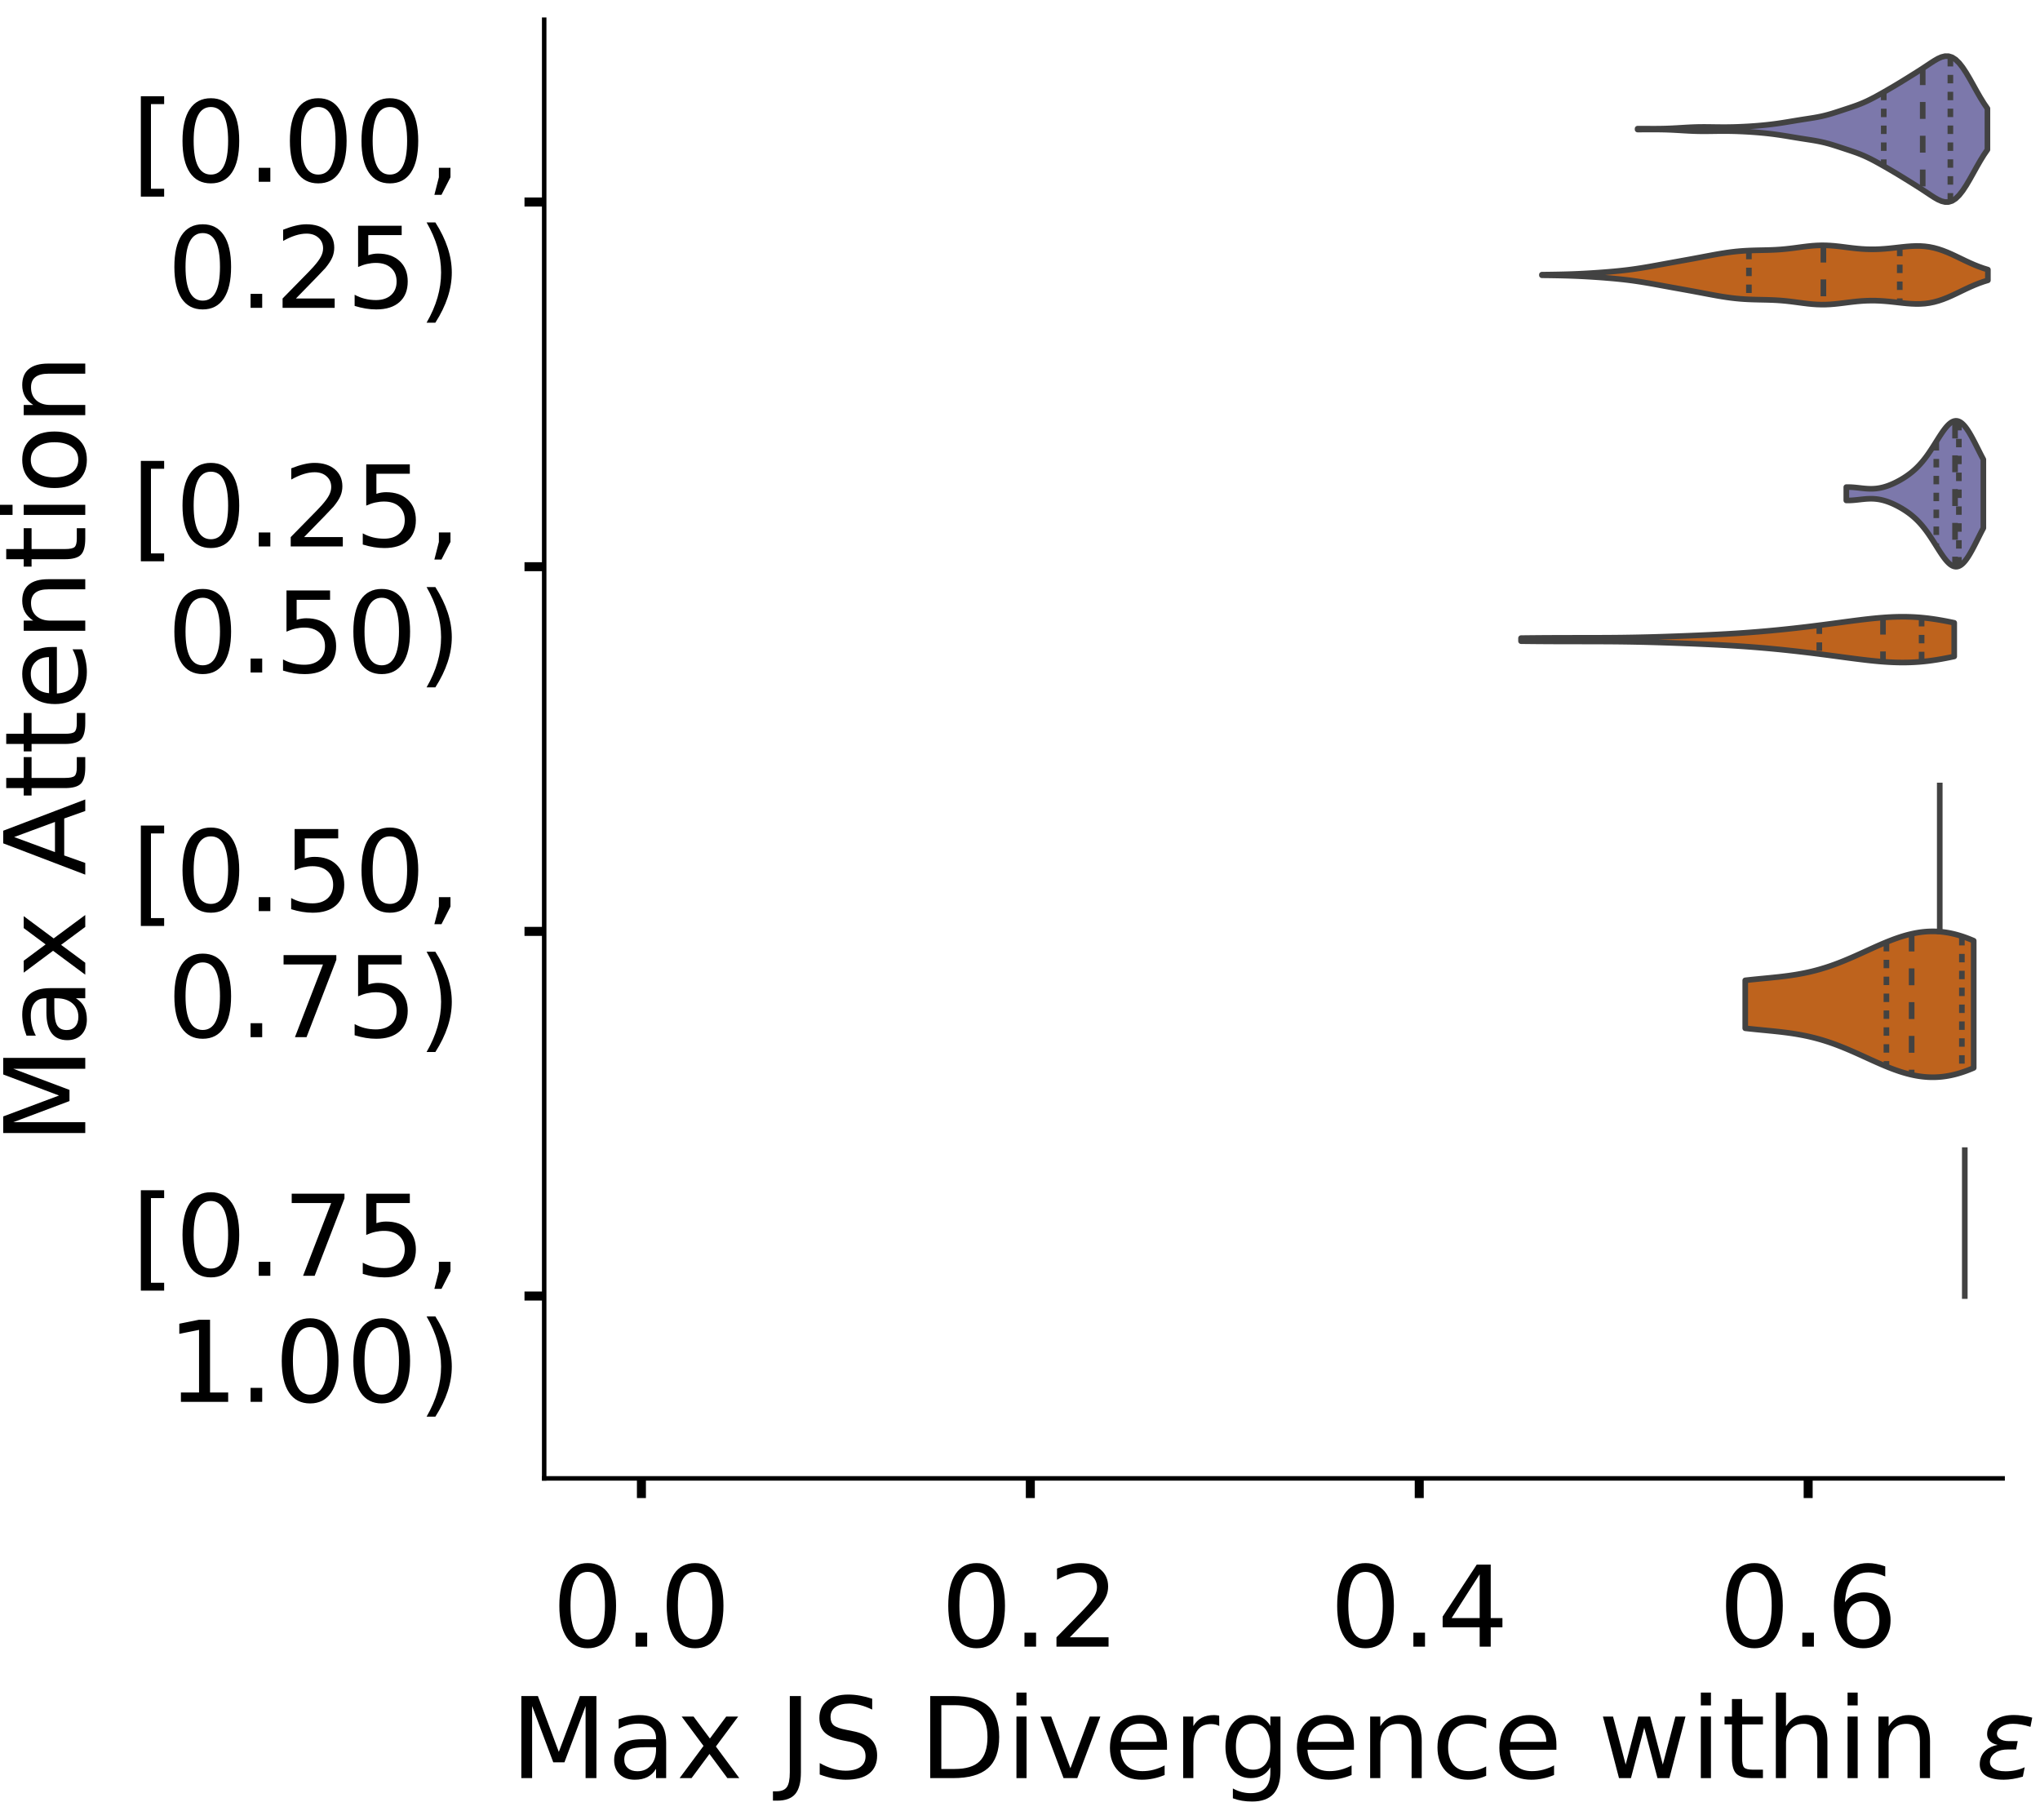 <?xml version="1.0" encoding="utf-8" standalone="no"?>
<!DOCTYPE svg PUBLIC "-//W3C//DTD SVG 1.1//EN"
  "http://www.w3.org/Graphics/SVG/1.1/DTD/svg11.dtd">
<!-- Created with matplotlib (https://matplotlib.org/) -->
<svg height="323.353pt" version="1.1" viewBox="0 0 362.497 323.353" width="362.497pt" xmlns="http://www.w3.org/2000/svg" xmlns:xlink="http://www.w3.org/1999/xlink">
 <defs>
  <style type="text/css">
*{stroke-linecap:butt;stroke-linejoin:round;}
  </style>
 </defs>
 <g id="figure_1">
  <g id="patch_1">
   <path d="M 0 323.353 
L 362.497 323.353 
L 362.497 -0 
L 0 -0 
z
" style="fill:#ffffff;"/>
  </g>
  <g id="axes_1">
   <g id="patch_2">
    <path d="M -273.813 262.653 
L -14.66 262.653 
L -14.66 3.5 
L -273.813 3.5 
z
" style="fill:#ffffff;"/>
   </g>
   <g id="patch_3">
    <path clip-path="url(#p4876db3d57)" d="M -262.034 262.653 
L -256.144 262.653 
L -256.144 262.653 
L -262.034 262.653 
z
" style="fill:#7570b3;opacity:0.6;stroke:#000000;stroke-linejoin:miter;stroke-width:0.5;"/>
   </g>
   <g id="patch_4">
    <path clip-path="url(#p4876db3d57)" d="M -256.144 262.653 
L -250.254 262.653 
L -250.254 262.653 
L -256.144 262.653 
z
" style="fill:#7570b3;opacity:0.6;stroke:#000000;stroke-linejoin:miter;stroke-width:0.5;"/>
   </g>
   <g id="patch_5">
    <path clip-path="url(#p4876db3d57)" d="M -250.254 262.653 
L -244.364 262.653 
L -244.364 262.653 
L -250.254 262.653 
z
" style="fill:#7570b3;opacity:0.6;stroke:#000000;stroke-linejoin:miter;stroke-width:0.5;"/>
   </g>
   <g id="patch_6">
    <path clip-path="url(#p4876db3d57)" d="M -244.364 262.653 
L -238.474 262.653 
L -238.474 262.653 
L -244.364 262.653 
z
" style="fill:#7570b3;opacity:0.6;stroke:#000000;stroke-linejoin:miter;stroke-width:0.5;"/>
   </g>
   <g id="patch_7">
    <path clip-path="url(#p4876db3d57)" d="M -238.474 262.653 
L -232.584 262.653 
L -232.584 262.653 
L -238.474 262.653 
z
" style="fill:#7570b3;opacity:0.6;stroke:#000000;stroke-linejoin:miter;stroke-width:0.5;"/>
   </g>
   <g id="patch_8">
    <path clip-path="url(#p4876db3d57)" d="M -232.584 262.653 
L -226.695 262.653 
L -226.695 262.653 
L -232.584 262.653 
z
" style="fill:#7570b3;opacity:0.6;stroke:#000000;stroke-linejoin:miter;stroke-width:0.5;"/>
   </g>
   <g id="patch_9">
    <path clip-path="url(#p4876db3d57)" d="M -226.695 262.653 
L -220.805 262.653 
L -220.805 262.653 
L -226.695 262.653 
z
" style="fill:#7570b3;opacity:0.6;stroke:#000000;stroke-linejoin:miter;stroke-width:0.5;"/>
   </g>
   <g id="patch_10">
    <path clip-path="url(#p4876db3d57)" d="M -220.805 262.653 
L -214.915 262.653 
L -214.915 262.653 
L -220.805 262.653 
z
" style="fill:#7570b3;opacity:0.6;stroke:#000000;stroke-linejoin:miter;stroke-width:0.5;"/>
   </g>
   <g id="patch_11">
    <path clip-path="url(#p4876db3d57)" d="M -214.915 262.653 
L -209.025 262.653 
L -209.025 262.653 
L -214.915 262.653 
z
" style="fill:#7570b3;opacity:0.6;stroke:#000000;stroke-linejoin:miter;stroke-width:0.5;"/>
   </g>
   <g id="patch_12">
    <path clip-path="url(#p4876db3d57)" d="M -209.025 262.653 
L -203.135 262.653 
L -203.135 262.653 
L -209.025 262.653 
z
" style="fill:#7570b3;opacity:0.6;stroke:#000000;stroke-linejoin:miter;stroke-width:0.5;"/>
   </g>
   <g id="patch_13">
    <path clip-path="url(#p4876db3d57)" d="M -203.135 262.653 
L -197.245 262.653 
L -197.245 262.653 
L -203.135 262.653 
z
" style="fill:#7570b3;opacity:0.6;stroke:#000000;stroke-linejoin:miter;stroke-width:0.5;"/>
   </g>
   <g id="patch_14">
    <path clip-path="url(#p4876db3d57)" d="M -197.245 262.653 
L -191.355 262.653 
L -191.355 262.653 
L -197.245 262.653 
z
" style="fill:#7570b3;opacity:0.6;stroke:#000000;stroke-linejoin:miter;stroke-width:0.5;"/>
   </g>
   <g id="patch_15">
    <path clip-path="url(#p4876db3d57)" d="M -191.355 262.653 
L -185.466 262.653 
L -185.466 262.653 
L -191.355 262.653 
z
" style="fill:#7570b3;opacity:0.6;stroke:#000000;stroke-linejoin:miter;stroke-width:0.5;"/>
   </g>
   <g id="patch_16">
    <path clip-path="url(#p4876db3d57)" d="M -185.466 262.653 
L -179.576 262.653 
L -179.576 262.653 
L -185.466 262.653 
z
" style="fill:#7570b3;opacity:0.6;stroke:#000000;stroke-linejoin:miter;stroke-width:0.5;"/>
   </g>
   <g id="patch_17">
    <path clip-path="url(#p4876db3d57)" d="M -179.576 262.653 
L -173.686 262.653 
L -173.686 262.653 
L -179.576 262.653 
z
" style="fill:#7570b3;opacity:0.6;stroke:#000000;stroke-linejoin:miter;stroke-width:0.5;"/>
   </g>
   <g id="patch_18">
    <path clip-path="url(#p4876db3d57)" d="M -173.686 262.653 
L -167.796 262.653 
L -167.796 262.653 
L -173.686 262.653 
z
" style="fill:#7570b3;opacity:0.6;stroke:#000000;stroke-linejoin:miter;stroke-width:0.5;"/>
   </g>
   <g id="patch_19">
    <path clip-path="url(#p4876db3d57)" d="M -167.796 262.653 
L -161.906 262.653 
L -161.906 262.653 
L -167.796 262.653 
z
" style="fill:#7570b3;opacity:0.6;stroke:#000000;stroke-linejoin:miter;stroke-width:0.5;"/>
   </g>
   <g id="patch_20">
    <path clip-path="url(#p4876db3d57)" d="M -161.906 262.653 
L -156.016 262.653 
L -156.016 262.653 
L -161.906 262.653 
z
" style="fill:#7570b3;opacity:0.6;stroke:#000000;stroke-linejoin:miter;stroke-width:0.5;"/>
   </g>
   <g id="patch_21">
    <path clip-path="url(#p4876db3d57)" d="M -156.016 262.653 
L -150.127 262.653 
L -150.127 262.653 
L -156.016 262.653 
z
" style="fill:#7570b3;opacity:0.6;stroke:#000000;stroke-linejoin:miter;stroke-width:0.5;"/>
   </g>
   <g id="patch_22">
    <path clip-path="url(#p4876db3d57)" d="M -150.127 262.653 
L -144.237 262.653 
L -144.237 262.653 
L -150.127 262.653 
z
" style="fill:#7570b3;opacity:0.6;stroke:#000000;stroke-linejoin:miter;stroke-width:0.5;"/>
   </g>
   <g id="patch_23">
    <path clip-path="url(#p4876db3d57)" d="M -144.237 262.653 
L -138.347 262.653 
L -138.347 262.653 
L -144.237 262.653 
z
" style="fill:#7570b3;opacity:0.6;stroke:#000000;stroke-linejoin:miter;stroke-width:0.5;"/>
   </g>
   <g id="patch_24">
    <path clip-path="url(#p4876db3d57)" d="M -138.347 262.653 
L -132.457 262.653 
L -132.457 262.653 
L -138.347 262.653 
z
" style="fill:#7570b3;opacity:0.6;stroke:#000000;stroke-linejoin:miter;stroke-width:0.5;"/>
   </g>
   <g id="patch_25">
    <path clip-path="url(#p4876db3d57)" d="M -132.457 262.653 
L -126.567 262.653 
L -126.567 262.653 
L -132.457 262.653 
z
" style="fill:#7570b3;opacity:0.6;stroke:#000000;stroke-linejoin:miter;stroke-width:0.5;"/>
   </g>
   <g id="patch_26">
    <path clip-path="url(#p4876db3d57)" d="M -126.567 262.653 
L -120.677 262.653 
L -120.677 262.653 
L -126.567 262.653 
z
" style="fill:#7570b3;opacity:0.6;stroke:#000000;stroke-linejoin:miter;stroke-width:0.5;"/>
   </g>
   <g id="patch_27">
    <path clip-path="url(#p4876db3d57)" d="M -120.677 262.653 
L -114.787 262.653 
L -114.787 262.653 
L -120.677 262.653 
z
" style="fill:#7570b3;opacity:0.6;stroke:#000000;stroke-linejoin:miter;stroke-width:0.5;"/>
   </g>
   <g id="patch_28">
    <path clip-path="url(#p4876db3d57)" d="M -114.787 262.653 
L -108.898 262.653 
L -108.898 262.653 
L -114.787 262.653 
z
" style="fill:#7570b3;opacity:0.6;stroke:#000000;stroke-linejoin:miter;stroke-width:0.5;"/>
   </g>
   <g id="patch_29">
    <path clip-path="url(#p4876db3d57)" d="M -108.898 262.653 
L -103.008 262.653 
L -103.008 262.653 
L -108.898 262.653 
z
" style="fill:#7570b3;opacity:0.6;stroke:#000000;stroke-linejoin:miter;stroke-width:0.5;"/>
   </g>
   <g id="patch_30">
    <path clip-path="url(#p4876db3d57)" d="M -103.008 262.653 
L -97.118 262.653 
L -97.118 262.653 
L -103.008 262.653 
z
" style="fill:#7570b3;opacity:0.6;stroke:#000000;stroke-linejoin:miter;stroke-width:0.5;"/>
   </g>
   <g id="patch_31">
    <path clip-path="url(#p4876db3d57)" d="M -97.118 262.653 
L -91.228 262.653 
L -91.228 262.653 
L -97.118 262.653 
z
" style="fill:#7570b3;opacity:0.6;stroke:#000000;stroke-linejoin:miter;stroke-width:0.5;"/>
   </g>
   <g id="patch_32">
    <path clip-path="url(#p4876db3d57)" d="M -91.228 262.653 
L -85.338 262.653 
L -85.338 261.193 
L -91.228 261.193 
z
" style="fill:#7570b3;opacity:0.6;stroke:#000000;stroke-linejoin:miter;stroke-width:0.5;"/>
   </g>
   <g id="patch_33">
    <path clip-path="url(#p4876db3d57)" d="M -85.338 262.653 
L -79.448 262.653 
L -79.448 259.732 
L -85.338 259.732 
z
" style="fill:#7570b3;opacity:0.6;stroke:#000000;stroke-linejoin:miter;stroke-width:0.5;"/>
   </g>
   <g id="patch_34">
    <path clip-path="url(#p4876db3d57)" d="M -79.448 262.653 
L -73.558 262.653 
L -73.558 256.812 
L -79.448 256.812 
z
" style="fill:#7570b3;opacity:0.6;stroke:#000000;stroke-linejoin:miter;stroke-width:0.5;"/>
   </g>
   <g id="patch_35">
    <path clip-path="url(#p4876db3d57)" d="M -73.558 262.653 
L -67.669 262.653 
L -67.669 256.812 
L -73.558 256.812 
z
" style="fill:#7570b3;opacity:0.6;stroke:#000000;stroke-linejoin:miter;stroke-width:0.5;"/>
   </g>
   <g id="patch_36">
    <path clip-path="url(#p4876db3d57)" d="M -67.669 262.653 
L -61.779 262.653 
L -61.779 245.128 
L -67.669 245.128 
z
" style="fill:#7570b3;opacity:0.6;stroke:#000000;stroke-linejoin:miter;stroke-width:0.5;"/>
   </g>
   <g id="patch_37">
    <path clip-path="url(#p4876db3d57)" d="M -61.779 262.653 
L -55.889 262.653 
L -55.889 234.905 
L -61.779 234.905 
z
" style="fill:#7570b3;opacity:0.6;stroke:#000000;stroke-linejoin:miter;stroke-width:0.5;"/>
   </g>
   <g id="patch_38">
    <path clip-path="url(#p4876db3d57)" d="M -55.889 262.653 
L -49.999 262.653 
L -49.999 204.236 
L -55.889 204.236 
z
" style="fill:#7570b3;opacity:0.6;stroke:#000000;stroke-linejoin:miter;stroke-width:0.5;"/>
   </g>
   <g id="patch_39">
    <path clip-path="url(#p4876db3d57)" d="M -49.999 262.653 
L -44.109 262.653 
L -44.109 160.423 
L -49.999 160.423 
z
" style="fill:#7570b3;opacity:0.6;stroke:#000000;stroke-linejoin:miter;stroke-width:0.5;"/>
   </g>
   <g id="patch_40">
    <path clip-path="url(#p4876db3d57)" d="M -44.109 262.653 
L -38.219 262.653 
L -38.219 102.006 
L -44.109 102.006 
z
" style="fill:#7570b3;opacity:0.6;stroke:#000000;stroke-linejoin:miter;stroke-width:0.5;"/>
   </g>
   <g id="patch_41">
    <path clip-path="url(#p4876db3d57)" d="M -38.219 262.653 
L -32.33 262.653 
L -32.33 15.841 
L -38.219 15.841 
z
" style="fill:#7570b3;opacity:0.6;stroke:#000000;stroke-linejoin:miter;stroke-width:0.5;"/>
   </g>
   <g id="patch_42">
    <path clip-path="url(#p4876db3d57)" d="M -32.33 262.653 
L -26.44 262.653 
L -26.44 218.84 
L -32.33 218.84 
z
" style="fill:#7570b3;opacity:0.6;stroke:#000000;stroke-linejoin:miter;stroke-width:0.5;"/>
   </g>
   <g id="patch_43">
    <path clip-path="url(#p4876db3d57)" d="M -262.034 262.653 
L -256.144 262.653 
L -256.144 262.653 
L -262.034 262.653 
z
" style="fill:#d95f02;opacity:0.6;stroke:#000000;stroke-linejoin:miter;stroke-width:0.5;"/>
   </g>
   <g id="patch_44">
    <path clip-path="url(#p4876db3d57)" d="M -256.144 262.653 
L -250.254 262.653 
L -250.254 262.653 
L -256.144 262.653 
z
" style="fill:#d95f02;opacity:0.6;stroke:#000000;stroke-linejoin:miter;stroke-width:0.5;"/>
   </g>
   <g id="patch_45">
    <path clip-path="url(#p4876db3d57)" d="M -250.254 262.653 
L -244.364 262.653 
L -244.364 262.653 
L -250.254 262.653 
z
" style="fill:#d95f02;opacity:0.6;stroke:#000000;stroke-linejoin:miter;stroke-width:0.5;"/>
   </g>
   <g id="patch_46">
    <path clip-path="url(#p4876db3d57)" d="M -244.364 262.653 
L -238.474 262.653 
L -238.474 262.653 
L -244.364 262.653 
z
" style="fill:#d95f02;opacity:0.6;stroke:#000000;stroke-linejoin:miter;stroke-width:0.5;"/>
   </g>
   <g id="patch_47">
    <path clip-path="url(#p4876db3d57)" d="M -238.474 262.653 
L -232.584 262.653 
L -232.584 262.653 
L -238.474 262.653 
z
" style="fill:#d95f02;opacity:0.6;stroke:#000000;stroke-linejoin:miter;stroke-width:0.5;"/>
   </g>
   <g id="patch_48">
    <path clip-path="url(#p4876db3d57)" d="M -232.584 262.653 
L -226.695 262.653 
L -226.695 262.653 
L -232.584 262.653 
z
" style="fill:#d95f02;opacity:0.6;stroke:#000000;stroke-linejoin:miter;stroke-width:0.5;"/>
   </g>
   <g id="patch_49">
    <path clip-path="url(#p4876db3d57)" d="M -226.695 262.653 
L -220.805 262.653 
L -220.805 262.653 
L -226.695 262.653 
z
" style="fill:#d95f02;opacity:0.6;stroke:#000000;stroke-linejoin:miter;stroke-width:0.5;"/>
   </g>
   <g id="patch_50">
    <path clip-path="url(#p4876db3d57)" d="M -220.805 262.653 
L -214.915 262.653 
L -214.915 262.653 
L -220.805 262.653 
z
" style="fill:#d95f02;opacity:0.6;stroke:#000000;stroke-linejoin:miter;stroke-width:0.5;"/>
   </g>
   <g id="patch_51">
    <path clip-path="url(#p4876db3d57)" d="M -214.915 262.653 
L -209.025 262.653 
L -209.025 262.653 
L -214.915 262.653 
z
" style="fill:#d95f02;opacity:0.6;stroke:#000000;stroke-linejoin:miter;stroke-width:0.5;"/>
   </g>
   <g id="patch_52">
    <path clip-path="url(#p4876db3d57)" d="M -209.025 262.653 
L -203.135 262.653 
L -203.135 262.653 
L -209.025 262.653 
z
" style="fill:#d95f02;opacity:0.6;stroke:#000000;stroke-linejoin:miter;stroke-width:0.5;"/>
   </g>
   <g id="patch_53">
    <path clip-path="url(#p4876db3d57)" d="M -203.135 262.653 
L -197.245 262.653 
L -197.245 262.653 
L -203.135 262.653 
z
" style="fill:#d95f02;opacity:0.6;stroke:#000000;stroke-linejoin:miter;stroke-width:0.5;"/>
   </g>
   <g id="patch_54">
    <path clip-path="url(#p4876db3d57)" d="M -197.245 262.653 
L -191.355 262.653 
L -191.355 262.653 
L -197.245 262.653 
z
" style="fill:#d95f02;opacity:0.6;stroke:#000000;stroke-linejoin:miter;stroke-width:0.5;"/>
   </g>
   <g id="patch_55">
    <path clip-path="url(#p4876db3d57)" d="M -191.355 262.653 
L -185.466 262.653 
L -185.466 262.653 
L -191.355 262.653 
z
" style="fill:#d95f02;opacity:0.6;stroke:#000000;stroke-linejoin:miter;stroke-width:0.5;"/>
   </g>
   <g id="patch_56">
    <path clip-path="url(#p4876db3d57)" d="M -185.466 262.653 
L -179.576 262.653 
L -179.576 262.653 
L -185.466 262.653 
z
" style="fill:#d95f02;opacity:0.6;stroke:#000000;stroke-linejoin:miter;stroke-width:0.5;"/>
   </g>
   <g id="patch_57">
    <path clip-path="url(#p4876db3d57)" d="M -179.576 262.653 
L -173.686 262.653 
L -173.686 262.653 
L -179.576 262.653 
z
" style="fill:#d95f02;opacity:0.6;stroke:#000000;stroke-linejoin:miter;stroke-width:0.5;"/>
   </g>
   <g id="patch_58">
    <path clip-path="url(#p4876db3d57)" d="M -173.686 262.653 
L -167.796 262.653 
L -167.796 262.653 
L -173.686 262.653 
z
" style="fill:#d95f02;opacity:0.6;stroke:#000000;stroke-linejoin:miter;stroke-width:0.5;"/>
   </g>
   <g id="patch_59">
    <path clip-path="url(#p4876db3d57)" d="M -167.796 262.653 
L -161.906 262.653 
L -161.906 262.653 
L -167.796 262.653 
z
" style="fill:#d95f02;opacity:0.6;stroke:#000000;stroke-linejoin:miter;stroke-width:0.5;"/>
   </g>
   <g id="patch_60">
    <path clip-path="url(#p4876db3d57)" d="M -161.906 262.653 
L -156.016 262.653 
L -156.016 262.653 
L -161.906 262.653 
z
" style="fill:#d95f02;opacity:0.6;stroke:#000000;stroke-linejoin:miter;stroke-width:0.5;"/>
   </g>
   <g id="patch_61">
    <path clip-path="url(#p4876db3d57)" d="M -156.016 262.653 
L -150.127 262.653 
L -150.127 262.653 
L -156.016 262.653 
z
" style="fill:#d95f02;opacity:0.6;stroke:#000000;stroke-linejoin:miter;stroke-width:0.5;"/>
   </g>
   <g id="patch_62">
    <path clip-path="url(#p4876db3d57)" d="M -150.127 262.653 
L -144.237 262.653 
L -144.237 262.653 
L -150.127 262.653 
z
" style="fill:#d95f02;opacity:0.6;stroke:#000000;stroke-linejoin:miter;stroke-width:0.5;"/>
   </g>
   <g id="patch_63">
    <path clip-path="url(#p4876db3d57)" d="M -144.237 262.653 
L -138.347 262.653 
L -138.347 262.653 
L -144.237 262.653 
z
" style="fill:#d95f02;opacity:0.6;stroke:#000000;stroke-linejoin:miter;stroke-width:0.5;"/>
   </g>
   <g id="patch_64">
    <path clip-path="url(#p4876db3d57)" d="M -138.347 262.653 
L -132.457 262.653 
L -132.457 262.653 
L -138.347 262.653 
z
" style="fill:#d95f02;opacity:0.6;stroke:#000000;stroke-linejoin:miter;stroke-width:0.5;"/>
   </g>
   <g id="patch_65">
    <path clip-path="url(#p4876db3d57)" d="M -132.457 262.653 
L -126.567 262.653 
L -126.567 262.653 
L -132.457 262.653 
z
" style="fill:#d95f02;opacity:0.6;stroke:#000000;stroke-linejoin:miter;stroke-width:0.5;"/>
   </g>
   <g id="patch_66">
    <path clip-path="url(#p4876db3d57)" d="M -126.567 262.653 
L -120.677 262.653 
L -120.677 262.653 
L -126.567 262.653 
z
" style="fill:#d95f02;opacity:0.6;stroke:#000000;stroke-linejoin:miter;stroke-width:0.5;"/>
   </g>
   <g id="patch_67">
    <path clip-path="url(#p4876db3d57)" d="M -120.677 262.653 
L -114.787 262.653 
L -114.787 262.653 
L -120.677 262.653 
z
" style="fill:#d95f02;opacity:0.6;stroke:#000000;stroke-linejoin:miter;stroke-width:0.5;"/>
   </g>
   <g id="patch_68">
    <path clip-path="url(#p4876db3d57)" d="M -114.787 262.653 
L -108.898 262.653 
L -108.898 261.813 
L -114.787 261.813 
z
" style="fill:#d95f02;opacity:0.6;stroke:#000000;stroke-linejoin:miter;stroke-width:0.5;"/>
   </g>
   <g id="patch_69">
    <path clip-path="url(#p4876db3d57)" d="M -108.898 262.653 
L -103.008 262.653 
L -103.008 261.813 
L -108.898 261.813 
z
" style="fill:#d95f02;opacity:0.6;stroke:#000000;stroke-linejoin:miter;stroke-width:0.5;"/>
   </g>
   <g id="patch_70">
    <path clip-path="url(#p4876db3d57)" d="M -103.008 262.653 
L -97.118 262.653 
L -97.118 260.132 
L -103.008 260.132 
z
" style="fill:#d95f02;opacity:0.6;stroke:#000000;stroke-linejoin:miter;stroke-width:0.5;"/>
   </g>
   <g id="patch_71">
    <path clip-path="url(#p4876db3d57)" d="M -97.118 262.653 
L -91.228 262.653 
L -91.228 254.248 
L -97.118 254.248 
z
" style="fill:#d95f02;opacity:0.6;stroke:#000000;stroke-linejoin:miter;stroke-width:0.5;"/>
   </g>
   <g id="patch_72">
    <path clip-path="url(#p4876db3d57)" d="M -91.228 262.653 
L -85.338 262.653 
L -85.338 242.481 
L -91.228 242.481 
z
" style="fill:#d95f02;opacity:0.6;stroke:#000000;stroke-linejoin:miter;stroke-width:0.5;"/>
   </g>
   <g id="patch_73">
    <path clip-path="url(#p4876db3d57)" d="M -85.338 262.653 
L -79.448 262.653 
L -79.448 224.83 
L -85.338 224.83 
z
" style="fill:#d95f02;opacity:0.6;stroke:#000000;stroke-linejoin:miter;stroke-width:0.5;"/>
   </g>
   <g id="patch_74">
    <path clip-path="url(#p4876db3d57)" d="M -79.448 262.653 
L -73.558 262.653 
L -73.558 208.019 
L -79.448 208.019 
z
" style="fill:#d95f02;opacity:0.6;stroke:#000000;stroke-linejoin:miter;stroke-width:0.5;"/>
   </g>
   <g id="patch_75">
    <path clip-path="url(#p4876db3d57)" d="M -73.558 262.653 
L -67.669 262.653 
L -67.669 187.847 
L -73.558 187.847 
z
" style="fill:#d95f02;opacity:0.6;stroke:#000000;stroke-linejoin:miter;stroke-width:0.5;"/>
   </g>
   <g id="patch_76">
    <path clip-path="url(#p4876db3d57)" d="M -67.669 262.653 
L -61.779 262.653 
L -61.779 200.455 
L -67.669 200.455 
z
" style="fill:#d95f02;opacity:0.6;stroke:#000000;stroke-linejoin:miter;stroke-width:0.5;"/>
   </g>
   <g id="patch_77">
    <path clip-path="url(#p4876db3d57)" d="M -61.779 262.653 
L -55.889 262.653 
L -55.889 165.153 
L -61.779 165.153 
z
" style="fill:#d95f02;opacity:0.6;stroke:#000000;stroke-linejoin:miter;stroke-width:0.5;"/>
   </g>
   <g id="patch_78">
    <path clip-path="url(#p4876db3d57)" d="M -55.889 262.653 
L -49.999 262.653 
L -49.999 192.89 
L -55.889 192.89 
z
" style="fill:#d95f02;opacity:0.6;stroke:#000000;stroke-linejoin:miter;stroke-width:0.5;"/>
   </g>
   <g id="patch_79">
    <path clip-path="url(#p4876db3d57)" d="M -49.999 262.653 
L -44.109 262.653 
L -44.109 192.049 
L -49.999 192.049 
z
" style="fill:#d95f02;opacity:0.6;stroke:#000000;stroke-linejoin:miter;stroke-width:0.5;"/>
   </g>
   <g id="patch_80">
    <path clip-path="url(#p4876db3d57)" d="M -44.109 262.653 
L -38.219 262.653 
L -38.219 168.515 
L -44.109 168.515 
z
" style="fill:#d95f02;opacity:0.6;stroke:#000000;stroke-linejoin:miter;stroke-width:0.5;"/>
   </g>
   <g id="patch_81">
    <path clip-path="url(#p4876db3d57)" d="M -38.219 262.653 
L -32.33 262.653 
L -32.33 192.049 
L -38.219 192.049 
z
" style="fill:#d95f02;opacity:0.6;stroke:#000000;stroke-linejoin:miter;stroke-width:0.5;"/>
   </g>
   <g id="patch_82">
    <path clip-path="url(#p4876db3d57)" d="M -32.33 262.653 
L -26.44 262.653 
L -26.44 254.248 
L -32.33 254.248 
z
" style="fill:#d95f02;opacity:0.6;stroke:#000000;stroke-linejoin:miter;stroke-width:0.5;"/>
   </g>
   <g id="matplotlib.axis_1">
    <g id="xtick_1">
     <g id="line2d_1">
      <defs>
       <path d="M 0 0 
L 0 3.5 
" id="m46cfc0a42b" style="stroke:#000000;stroke-width:1.6;"/>
      </defs>
      <g/>
     </g>
     <g id="text_1">
      <!-- 0.0 -->
      <defs>
       <path d="M 31.781 66.406 
Q 24.172 66.406 20.328 58.906 
Q 16.5 51.422 16.5 36.375 
Q 16.5 21.391 20.328 13.891 
Q 24.172 6.391 31.781 6.391 
Q 39.453 6.391 43.281 13.891 
Q 47.125 21.391 47.125 36.375 
Q 47.125 51.422 43.281 58.906 
Q 39.453 66.406 31.781 66.406 
z
M 31.781 74.219 
Q 44.047 74.219 50.516 64.516 
Q 56.984 54.828 56.984 36.375 
Q 56.984 17.969 50.516 8.266 
Q 44.047 -1.422 31.781 -1.422 
Q 19.531 -1.422 13.062 8.266 
Q 6.594 17.969 6.594 36.375 
Q 6.594 54.828 13.062 64.516 
Q 19.531 74.219 31.781 74.219 
z
" id="DejaVuSans-48"/>
       <path d="M 10.688 12.406 
L 21 12.406 
L 21 0 
L 10.688 0 
z
" id="DejaVuSans-46"/>
      </defs>
      <g transform="translate(-277.937 292.55)scale(0.2 -0.2)">
       <use xlink:href="#DejaVuSans-48"/>
       <use x="63.623" xlink:href="#DejaVuSans-46"/>
       <use x="95.41" xlink:href="#DejaVuSans-48"/>
      </g>
     </g>
    </g>
    <g id="xtick_2">
     <g id="line2d_2">
      <g/>
     </g>
     <g id="text_2">
      <!-- 0.2 -->
      <defs>
       <path d="M 19.188 8.297 
L 53.609 8.297 
L 53.609 0 
L 7.328 0 
L 7.328 8.297 
Q 12.938 14.109 22.625 23.891 
Q 32.328 33.688 34.812 36.531 
Q 39.547 41.844 41.422 45.531 
Q 43.312 49.219 43.312 52.781 
Q 43.312 58.594 39.234 62.25 
Q 35.156 65.922 28.609 65.922 
Q 23.969 65.922 18.812 64.312 
Q 13.672 62.703 7.812 59.422 
L 7.812 69.391 
Q 13.766 71.781 18.938 73 
Q 24.125 74.219 28.422 74.219 
Q 39.75 74.219 46.484 68.547 
Q 53.219 62.891 53.219 53.422 
Q 53.219 48.922 51.531 44.891 
Q 49.859 40.875 45.406 35.406 
Q 44.188 33.984 37.641 27.219 
Q 31.109 20.453 19.188 8.297 
z
" id="DejaVuSans-50"/>
      </defs>
      <g transform="translate(-210.624 292.55)scale(0.2 -0.2)">
       <use xlink:href="#DejaVuSans-48"/>
       <use x="63.623" xlink:href="#DejaVuSans-46"/>
       <use x="95.41" xlink:href="#DejaVuSans-50"/>
      </g>
     </g>
    </g>
    <g id="xtick_3">
     <g id="line2d_3">
      <g/>
     </g>
     <g id="text_3">
      <!-- 0.4 -->
      <defs>
       <path d="M 37.797 64.312 
L 12.891 25.391 
L 37.797 25.391 
z
M 35.203 72.906 
L 47.609 72.906 
L 47.609 25.391 
L 58.016 25.391 
L 58.016 17.188 
L 47.609 17.188 
L 47.609 0 
L 37.797 0 
L 37.797 17.188 
L 4.891 17.188 
L 4.891 26.703 
z
" id="DejaVuSans-52"/>
      </defs>
      <g transform="translate(-143.312 292.55)scale(0.2 -0.2)">
       <use xlink:href="#DejaVuSans-48"/>
       <use x="63.623" xlink:href="#DejaVuSans-46"/>
       <use x="95.41" xlink:href="#DejaVuSans-52"/>
      </g>
     </g>
    </g>
    <g id="xtick_4">
     <g id="line2d_4">
      <g/>
     </g>
     <g id="text_4">
      <!-- 0.6 -->
      <defs>
       <path d="M 33.016 40.375 
Q 26.375 40.375 22.484 35.828 
Q 18.609 31.297 18.609 23.391 
Q 18.609 15.531 22.484 10.953 
Q 26.375 6.391 33.016 6.391 
Q 39.656 6.391 43.531 10.953 
Q 47.406 15.531 47.406 23.391 
Q 47.406 31.297 43.531 35.828 
Q 39.656 40.375 33.016 40.375 
z
M 52.594 71.297 
L 52.594 62.312 
Q 48.875 64.062 45.094 64.984 
Q 41.312 65.922 37.594 65.922 
Q 27.828 65.922 22.672 59.328 
Q 17.531 52.734 16.797 39.406 
Q 19.672 43.656 24.016 45.922 
Q 28.375 48.188 33.594 48.188 
Q 44.578 48.188 50.953 41.516 
Q 57.328 34.859 57.328 23.391 
Q 57.328 12.156 50.688 5.359 
Q 44.047 -1.422 33.016 -1.422 
Q 20.359 -1.422 13.672 8.266 
Q 6.984 17.969 6.984 36.375 
Q 6.984 53.656 15.188 63.938 
Q 23.391 74.219 37.203 74.219 
Q 40.922 74.219 44.703 73.484 
Q 48.484 72.75 52.594 71.297 
z
" id="DejaVuSans-54"/>
      </defs>
      <g transform="translate(-75.999 292.55)scale(0.2 -0.2)">
       <use xlink:href="#DejaVuSans-48"/>
       <use x="63.623" xlink:href="#DejaVuSans-46"/>
       <use x="95.41" xlink:href="#DejaVuSans-54"/>
      </g>
     </g>
    </g>
    <g id="text_5">
     <!--   -->
     <defs>
      <path id="DejaVuSans-32"/>
     </defs>
     <g transform="translate(-147.415 315.906)scale(0.2 -0.2)">
      <use xlink:href="#DejaVuSans-32"/>
     </g>
    </g>
   </g>
   <g id="matplotlib.axis_2">
    <g id="ytick_1">
     <g id="line2d_5">
      <defs>
       <path d="M 0 0 
L -3.5 0 
" id="m2e12ef8a62" style="stroke:#000000;stroke-width:1.6;"/>
      </defs>
      <g/>
     </g>
     <g id="text_6">
      <!-- 0.0 -->
      <g transform="translate(-320.32 270.252)scale(0.2 -0.2)">
       <use xlink:href="#DejaVuSans-48"/>
       <use x="63.623" xlink:href="#DejaVuSans-46"/>
       <use x="95.41" xlink:href="#DejaVuSans-48"/>
      </g>
     </g>
    </g>
    <g id="ytick_2">
     <g id="line2d_6">
      <g/>
     </g>
     <g id="text_7">
      <!-- 0.1 -->
      <defs>
       <path d="M 12.406 8.297 
L 28.516 8.297 
L 28.516 63.922 
L 10.984 60.406 
L 10.984 69.391 
L 28.422 72.906 
L 38.281 72.906 
L 38.281 8.297 
L 54.391 8.297 
L 54.391 0 
L 12.406 0 
z
" id="DejaVuSans-49"/>
      </defs>
      <g transform="translate(-320.32 202.926)scale(0.2 -0.2)">
       <use xlink:href="#DejaVuSans-48"/>
       <use x="63.623" xlink:href="#DejaVuSans-46"/>
       <use x="95.41" xlink:href="#DejaVuSans-49"/>
      </g>
     </g>
    </g>
    <g id="ytick_3">
     <g id="line2d_7">
      <g/>
     </g>
     <g id="text_8">
      <!-- 0.2 -->
      <g transform="translate(-320.32 135.6)scale(0.2 -0.2)">
       <use xlink:href="#DejaVuSans-48"/>
       <use x="63.623" xlink:href="#DejaVuSans-46"/>
       <use x="95.41" xlink:href="#DejaVuSans-50"/>
      </g>
     </g>
    </g>
    <g id="ytick_4">
     <g id="line2d_8">
      <g/>
     </g>
     <g id="text_9">
      <!-- 0.3 -->
      <defs>
       <path d="M 40.578 39.312 
Q 47.656 37.797 51.625 33 
Q 55.609 28.219 55.609 21.188 
Q 55.609 10.406 48.188 4.484 
Q 40.766 -1.422 27.094 -1.422 
Q 22.516 -1.422 17.656 -0.516 
Q 12.797 0.391 7.625 2.203 
L 7.625 11.719 
Q 11.719 9.328 16.594 8.109 
Q 21.484 6.891 26.812 6.891 
Q 36.078 6.891 40.938 10.547 
Q 45.797 14.203 45.797 21.188 
Q 45.797 27.641 41.281 31.266 
Q 36.766 34.906 28.719 34.906 
L 20.219 34.906 
L 20.219 43.016 
L 29.109 43.016 
Q 36.375 43.016 40.234 45.922 
Q 44.094 48.828 44.094 54.297 
Q 44.094 59.906 40.109 62.906 
Q 36.141 65.922 28.719 65.922 
Q 24.656 65.922 20.016 65.031 
Q 15.375 64.156 9.812 62.312 
L 9.812 71.094 
Q 15.438 72.656 20.344 73.438 
Q 25.25 74.219 29.594 74.219 
Q 40.828 74.219 47.359 69.109 
Q 53.906 64.016 53.906 55.328 
Q 53.906 49.266 50.438 45.094 
Q 46.969 40.922 40.578 39.312 
z
" id="DejaVuSans-51"/>
      </defs>
      <g transform="translate(-320.32 68.274)scale(0.2 -0.2)">
       <use xlink:href="#DejaVuSans-48"/>
       <use x="63.623" xlink:href="#DejaVuSans-46"/>
       <use x="95.41" xlink:href="#DejaVuSans-51"/>
      </g>
     </g>
    </g>
    <g id="text_10">
     <!--   -->
     <g transform="translate(-327.98 135.873)rotate(-90)scale(0.176 -0.176)">
      <use xlink:href="#DejaVuSans-32"/>
     </g>
    </g>
   </g>
   <g id="patch_83">
    <path style="fill:none;stroke:#000000;stroke-linecap:square;stroke-linejoin:miter;stroke-width:0.8;"/>
   </g>
   <g id="patch_84">
    <path style="fill:none;stroke:#000000;stroke-linecap:square;stroke-linejoin:miter;stroke-width:0.8;"/>
   </g>
  </g>
  <g id="axes_2">
   <g id="patch_85">
    <path d="M 96.7 262.653 
L 355.853 262.653 
L 355.853 3.5 
L 96.7 3.5 
z
" style="fill:#ffffff;"/>
   </g>
   <g id="PolyCollection_1">
    <defs>
     <path d="M 290.991 -300.339 
L 290.991 -300.495 
L 291.619 -300.495 
L 292.247 -300.493 
L 292.875 -300.491 
L 293.503 -300.488 
L 294.131 -300.488 
L 294.759 -300.492 
L 295.387 -300.501 
L 296.015 -300.517 
L 296.643 -300.539 
L 297.271 -300.567 
L 297.899 -300.6 
L 298.527 -300.638 
L 299.154 -300.676 
L 299.782 -300.712 
L 300.41 -300.745 
L 301.038 -300.771 
L 301.666 -300.789 
L 302.294 -300.798 
L 302.922 -300.8 
L 303.55 -300.795 
L 304.178 -300.787 
L 304.806 -300.778 
L 305.434 -300.771 
L 306.062 -300.767 
L 306.69 -300.767 
L 307.317 -300.774 
L 307.945 -300.786 
L 308.573 -300.804 
L 309.201 -300.827 
L 309.829 -300.856 
L 310.457 -300.889 
L 311.085 -300.928 
L 311.713 -300.971 
L 312.341 -301.02 
L 312.969 -301.074 
L 313.597 -301.135 
L 314.225 -301.202 
L 314.853 -301.276 
L 315.481 -301.357 
L 316.108 -301.446 
L 316.736 -301.54 
L 317.364 -301.64 
L 317.992 -301.744 
L 318.62 -301.848 
L 319.248 -301.952 
L 319.876 -302.054 
L 320.504 -302.153 
L 321.132 -302.249 
L 321.76 -302.347 
L 322.388 -302.449 
L 323.016 -302.562 
L 323.644 -302.689 
L 324.272 -302.835 
L 324.899 -303.001 
L 325.527 -303.184 
L 326.155 -303.379 
L 326.783 -303.583 
L 327.411 -303.789 
L 328.039 -303.996 
L 328.667 -304.204 
L 329.295 -304.416 
L 329.923 -304.639 
L 330.551 -304.879 
L 331.179 -305.141 
L 331.807 -305.426 
L 332.435 -305.735 
L 333.063 -306.062 
L 333.69 -306.404 
L 334.318 -306.754 
L 334.946 -307.111 
L 335.574 -307.472 
L 336.202 -307.838 
L 336.83 -308.21 
L 337.458 -308.589 
L 338.086 -308.972 
L 338.714 -309.36 
L 339.342 -309.75 
L 339.97 -310.142 
L 340.598 -310.536 
L 341.226 -310.937 
L 341.853 -311.346 
L 342.481 -311.763 
L 343.109 -312.181 
L 343.737 -312.582 
L 344.365 -312.94 
L 344.993 -313.218 
L 345.621 -313.375 
L 346.249 -313.371 
L 346.877 -313.176 
L 347.505 -312.773 
L 348.133 -312.163 
L 348.761 -311.364 
L 349.389 -310.411 
L 350.017 -309.35 
L 350.644 -308.23 
L 351.272 -307.102 
L 351.9 -306.01 
L 352.528 -304.991 
L 353.156 -304.072 
L 353.156 -296.762 
L 353.156 -296.762 
L 352.528 -295.842 
L 351.9 -294.824 
L 351.272 -293.732 
L 350.644 -292.604 
L 350.017 -291.484 
L 349.389 -290.422 
L 348.761 -289.47 
L 348.133 -288.671 
L 347.505 -288.061 
L 346.877 -287.658 
L 346.249 -287.463 
L 345.621 -287.459 
L 344.993 -287.616 
L 344.365 -287.894 
L 343.737 -288.251 
L 343.109 -288.653 
L 342.481 -289.071 
L 341.853 -289.488 
L 341.226 -289.897 
L 340.598 -290.297 
L 339.97 -290.692 
L 339.342 -291.084 
L 338.714 -291.473 
L 338.086 -291.861 
L 337.458 -292.245 
L 336.83 -292.623 
L 336.202 -292.995 
L 335.574 -293.361 
L 334.946 -293.723 
L 334.318 -294.079 
L 333.69 -294.43 
L 333.063 -294.771 
L 332.435 -295.099 
L 331.807 -295.407 
L 331.179 -295.693 
L 330.551 -295.955 
L 329.923 -296.195 
L 329.295 -296.418 
L 328.667 -296.63 
L 328.039 -296.838 
L 327.411 -297.044 
L 326.783 -297.251 
L 326.155 -297.454 
L 325.527 -297.65 
L 324.899 -297.833 
L 324.272 -297.998 
L 323.644 -298.144 
L 323.016 -298.272 
L 322.388 -298.385 
L 321.76 -298.487 
L 321.132 -298.584 
L 320.504 -298.681 
L 319.876 -298.78 
L 319.248 -298.881 
L 318.62 -298.985 
L 317.992 -299.09 
L 317.364 -299.193 
L 316.736 -299.293 
L 316.108 -299.388 
L 315.481 -299.476 
L 314.853 -299.558 
L 314.225 -299.632 
L 313.597 -299.699 
L 312.969 -299.759 
L 312.341 -299.814 
L 311.713 -299.862 
L 311.085 -299.906 
L 310.457 -299.944 
L 309.829 -299.978 
L 309.201 -300.006 
L 308.573 -300.03 
L 307.945 -300.048 
L 307.317 -300.06 
L 306.69 -300.066 
L 306.062 -300.067 
L 305.434 -300.063 
L 304.806 -300.055 
L 304.178 -300.046 
L 303.55 -300.038 
L 302.922 -300.034 
L 302.294 -300.036 
L 301.666 -300.045 
L 301.038 -300.063 
L 300.41 -300.089 
L 299.782 -300.121 
L 299.154 -300.158 
L 298.527 -300.196 
L 297.899 -300.233 
L 297.271 -300.267 
L 296.643 -300.295 
L 296.015 -300.317 
L 295.387 -300.332 
L 294.759 -300.341 
L 294.131 -300.345 
L 293.503 -300.345 
L 292.875 -300.343 
L 292.247 -300.34 
L 291.619 -300.339 
L 290.991 -300.339 
z
" id="mb08bf0547d" style="stroke:#424242;"/>
    </defs>
    <g clip-path="url(#pdf861ae439)">
     <use style="fill:#7c78ab;stroke:#424242;" x="0" xlink:href="#mb08bf0547d" y="323.353"/>
    </g>
   </g>
   <g id="PolyCollection_2">
    <defs>
     <path d="M 273.989 -274.447 
L 273.989 -274.556 
L 274.789 -274.565 
L 275.59 -274.575 
L 276.39 -274.588 
L 277.191 -274.603 
L 277.991 -274.622 
L 278.792 -274.645 
L 279.592 -274.673 
L 280.393 -274.706 
L 281.193 -274.744 
L 281.994 -274.787 
L 282.794 -274.835 
L 283.595 -274.887 
L 284.395 -274.943 
L 285.196 -275.004 
L 285.996 -275.07 
L 286.797 -275.14 
L 287.597 -275.218 
L 288.398 -275.303 
L 289.198 -275.396 
L 289.999 -275.5 
L 290.799 -275.613 
L 291.6 -275.736 
L 292.4 -275.867 
L 293.201 -276.005 
L 294.001 -276.148 
L 294.802 -276.294 
L 295.602 -276.441 
L 296.403 -276.587 
L 297.203 -276.733 
L 298.004 -276.877 
L 298.804 -277.021 
L 299.605 -277.166 
L 300.405 -277.311 
L 301.206 -277.459 
L 302.006 -277.609 
L 302.807 -277.761 
L 303.607 -277.912 
L 304.408 -278.061 
L 305.208 -278.205 
L 306.009 -278.34 
L 306.809 -278.464 
L 307.61 -278.573 
L 308.41 -278.666 
L 309.211 -278.741 
L 310.011 -278.798 
L 310.812 -278.84 
L 311.612 -278.869 
L 312.413 -278.889 
L 313.213 -278.905 
L 314.014 -278.923 
L 314.814 -278.948 
L 315.615 -278.985 
L 316.415 -279.038 
L 317.216 -279.108 
L 318.016 -279.195 
L 318.817 -279.295 
L 319.617 -279.402 
L 320.418 -279.508 
L 321.218 -279.606 
L 322.019 -279.686 
L 322.819 -279.742 
L 323.62 -279.768 
L 324.42 -279.762 
L 325.221 -279.725 
L 326.021 -279.661 
L 326.822 -279.575 
L 327.622 -279.477 
L 328.423 -279.375 
L 329.223 -279.278 
L 330.024 -279.193 
L 330.824 -279.125 
L 331.625 -279.08 
L 332.425 -279.06 
L 333.226 -279.064 
L 334.026 -279.093 
L 334.827 -279.145 
L 335.627 -279.214 
L 336.428 -279.298 
L 337.228 -279.388 
L 338.029 -279.478 
L 338.829 -279.558 
L 339.63 -279.619 
L 340.43 -279.651 
L 341.231 -279.644 
L 342.031 -279.59 
L 342.832 -279.484 
L 343.632 -279.322 
L 344.433 -279.104 
L 345.233 -278.834 
L 346.034 -278.519 
L 346.834 -278.169 
L 347.635 -277.794 
L 348.435 -277.408 
L 349.236 -277.023 
L 350.036 -276.651 
L 350.837 -276.302 
L 351.637 -275.982 
L 352.438 -275.698 
L 353.238 -275.45 
L 353.238 -273.553 
L 353.238 -273.553 
L 352.438 -273.305 
L 351.637 -273.021 
L 350.837 -272.701 
L 350.036 -272.352 
L 349.236 -271.98 
L 348.435 -271.595 
L 347.635 -271.209 
L 346.834 -270.834 
L 346.034 -270.484 
L 345.233 -270.169 
L 344.433 -269.899 
L 343.632 -269.681 
L 342.832 -269.519 
L 342.031 -269.413 
L 341.231 -269.359 
L 340.43 -269.352 
L 339.63 -269.384 
L 338.829 -269.445 
L 338.029 -269.525 
L 337.228 -269.615 
L 336.428 -269.705 
L 335.627 -269.789 
L 334.827 -269.858 
L 334.026 -269.91 
L 333.226 -269.939 
L 332.425 -269.943 
L 331.625 -269.923 
L 330.824 -269.878 
L 330.024 -269.81 
L 329.223 -269.725 
L 328.423 -269.628 
L 327.622 -269.526 
L 326.822 -269.428 
L 326.021 -269.342 
L 325.221 -269.278 
L 324.42 -269.241 
L 323.62 -269.235 
L 322.819 -269.261 
L 322.019 -269.317 
L 321.218 -269.397 
L 320.418 -269.495 
L 319.617 -269.601 
L 318.817 -269.708 
L 318.016 -269.808 
L 317.216 -269.895 
L 316.415 -269.965 
L 315.615 -270.018 
L 314.814 -270.055 
L 314.014 -270.08 
L 313.213 -270.098 
L 312.413 -270.114 
L 311.612 -270.134 
L 310.812 -270.163 
L 310.011 -270.205 
L 309.211 -270.262 
L 308.41 -270.337 
L 307.61 -270.43 
L 306.809 -270.539 
L 306.009 -270.663 
L 305.208 -270.798 
L 304.408 -270.942 
L 303.607 -271.091 
L 302.807 -271.242 
L 302.006 -271.394 
L 301.206 -271.544 
L 300.405 -271.692 
L 299.605 -271.837 
L 298.804 -271.982 
L 298.004 -272.126 
L 297.203 -272.27 
L 296.403 -272.416 
L 295.602 -272.562 
L 294.802 -272.709 
L 294.001 -272.855 
L 293.201 -272.998 
L 292.4 -273.136 
L 291.6 -273.267 
L 290.799 -273.39 
L 289.999 -273.503 
L 289.198 -273.607 
L 288.398 -273.7 
L 287.597 -273.785 
L 286.797 -273.863 
L 285.996 -273.933 
L 285.196 -273.999 
L 284.395 -274.06 
L 283.595 -274.116 
L 282.794 -274.168 
L 281.994 -274.216 
L 281.193 -274.259 
L 280.393 -274.297 
L 279.592 -274.33 
L 278.792 -274.358 
L 277.991 -274.381 
L 277.191 -274.4 
L 276.39 -274.415 
L 275.59 -274.428 
L 274.789 -274.438 
L 273.989 -274.447 
z
" id="m36990d5e65" style="stroke:#424242;"/>
    </defs>
    <g clip-path="url(#pdf861ae439)">
     <use style="fill:#be631d;stroke:#424242;" x="0" xlink:href="#m36990d5e65" y="323.353"/>
    </g>
   </g>
   <g id="PolyCollection_3">
    <defs>
     <path d="M 328.079 -234.445 
L 328.079 -236.812 
L 328.325 -236.815 
L 328.571 -236.812 
L 328.817 -236.804 
L 329.063 -236.792 
L 329.309 -236.775 
L 329.555 -236.755 
L 329.801 -236.731 
L 330.047 -236.706 
L 330.293 -236.678 
L 330.539 -236.651 
L 330.785 -236.623 
L 331.031 -236.597 
L 331.277 -236.573 
L 331.523 -236.552 
L 331.769 -236.535 
L 332.015 -236.522 
L 332.261 -236.514 
L 332.507 -236.512 
L 332.753 -236.517 
L 332.999 -236.528 
L 333.245 -236.547 
L 333.491 -236.573 
L 333.737 -236.606 
L 333.983 -236.647 
L 334.229 -236.696 
L 334.475 -236.752 
L 334.721 -236.816 
L 334.967 -236.886 
L 335.213 -236.964 
L 335.459 -237.049 
L 335.705 -237.14 
L 335.951 -237.238 
L 336.197 -237.341 
L 336.443 -237.451 
L 336.689 -237.566 
L 336.935 -237.687 
L 337.181 -237.813 
L 337.427 -237.944 
L 337.673 -238.081 
L 337.919 -238.224 
L 338.165 -238.373 
L 338.411 -238.528 
L 338.657 -238.69 
L 338.903 -238.859 
L 339.149 -239.035 
L 339.395 -239.219 
L 339.641 -239.412 
L 339.887 -239.615 
L 340.133 -239.828 
L 340.379 -240.052 
L 340.625 -240.287 
L 340.871 -240.535 
L 341.117 -240.796 
L 341.363 -241.069 
L 341.609 -241.357 
L 341.855 -241.659 
L 342.101 -241.974 
L 342.347 -242.303 
L 342.593 -242.646 
L 342.839 -243.001 
L 343.084 -243.366 
L 343.33 -243.742 
L 343.576 -244.125 
L 343.822 -244.514 
L 344.068 -244.905 
L 344.314 -245.296 
L 344.56 -245.683 
L 344.806 -246.062 
L 345.052 -246.43 
L 345.298 -246.783 
L 345.544 -247.115 
L 345.79 -247.424 
L 346.036 -247.704 
L 346.282 -247.952 
L 346.528 -248.163 
L 346.774 -248.335 
L 347.02 -248.465 
L 347.266 -248.549 
L 347.512 -248.586 
L 347.758 -248.575 
L 348.004 -248.515 
L 348.25 -248.406 
L 348.496 -248.249 
L 348.742 -248.045 
L 348.988 -247.797 
L 349.234 -247.507 
L 349.48 -247.178 
L 349.726 -246.814 
L 349.972 -246.418 
L 350.218 -245.996 
L 350.464 -245.552 
L 350.71 -245.089 
L 350.956 -244.614 
L 351.202 -244.129 
L 351.448 -243.641 
L 351.694 -243.152 
L 351.94 -242.666 
L 352.186 -242.188 
L 352.432 -241.72 
L 352.432 -229.537 
L 352.432 -229.537 
L 352.186 -229.069 
L 351.94 -228.591 
L 351.694 -228.105 
L 351.448 -227.616 
L 351.202 -227.128 
L 350.956 -226.643 
L 350.71 -226.168 
L 350.464 -225.705 
L 350.218 -225.261 
L 349.972 -224.839 
L 349.726 -224.443 
L 349.48 -224.079 
L 349.234 -223.75 
L 348.988 -223.46 
L 348.742 -223.212 
L 348.496 -223.008 
L 348.25 -222.851 
L 348.004 -222.742 
L 347.758 -222.682 
L 347.512 -222.671 
L 347.266 -222.708 
L 347.02 -222.792 
L 346.774 -222.922 
L 346.528 -223.094 
L 346.282 -223.305 
L 346.036 -223.553 
L 345.79 -223.833 
L 345.544 -224.142 
L 345.298 -224.474 
L 345.052 -224.827 
L 344.806 -225.195 
L 344.56 -225.574 
L 344.314 -225.961 
L 344.068 -226.352 
L 343.822 -226.743 
L 343.576 -227.132 
L 343.33 -227.515 
L 343.084 -227.891 
L 342.839 -228.256 
L 342.593 -228.611 
L 342.347 -228.954 
L 342.101 -229.283 
L 341.855 -229.598 
L 341.609 -229.9 
L 341.363 -230.188 
L 341.117 -230.461 
L 340.871 -230.722 
L 340.625 -230.97 
L 340.379 -231.205 
L 340.133 -231.429 
L 339.887 -231.642 
L 339.641 -231.845 
L 339.395 -232.038 
L 339.149 -232.222 
L 338.903 -232.398 
L 338.657 -232.567 
L 338.411 -232.729 
L 338.165 -232.884 
L 337.919 -233.033 
L 337.673 -233.176 
L 337.427 -233.313 
L 337.181 -233.444 
L 336.935 -233.57 
L 336.689 -233.691 
L 336.443 -233.806 
L 336.197 -233.916 
L 335.951 -234.019 
L 335.705 -234.117 
L 335.459 -234.208 
L 335.213 -234.293 
L 334.967 -234.371 
L 334.721 -234.441 
L 334.475 -234.505 
L 334.229 -234.561 
L 333.983 -234.61 
L 333.737 -234.651 
L 333.491 -234.684 
L 333.245 -234.71 
L 332.999 -234.729 
L 332.753 -234.74 
L 332.507 -234.745 
L 332.261 -234.743 
L 332.015 -234.735 
L 331.769 -234.722 
L 331.523 -234.705 
L 331.277 -234.684 
L 331.031 -234.66 
L 330.785 -234.634 
L 330.539 -234.606 
L 330.293 -234.579 
L 330.047 -234.551 
L 329.801 -234.526 
L 329.555 -234.502 
L 329.309 -234.482 
L 329.063 -234.465 
L 328.817 -234.453 
L 328.571 -234.445 
L 328.325 -234.442 
L 328.079 -234.445 
z
" id="mcc7e49a9c7" style="stroke:#424242;"/>
    </defs>
    <g clip-path="url(#pdf861ae439)">
     <use style="fill:#7c78ab;stroke:#424242;" x="0" xlink:href="#mcc7e49a9c7" y="323.353"/>
    </g>
   </g>
   <g id="PolyCollection_4">
    <defs>
     <path d="M 270.279 -209.443 
L 270.279 -209.983 
L 271.057 -209.992 
L 271.835 -210.001 
L 272.612 -210.008 
L 273.39 -210.015 
L 274.167 -210.021 
L 274.945 -210.025 
L 275.722 -210.029 
L 276.5 -210.032 
L 277.277 -210.035 
L 278.055 -210.037 
L 278.832 -210.038 
L 279.61 -210.039 
L 280.387 -210.04 
L 281.165 -210.04 
L 281.942 -210.041 
L 282.72 -210.043 
L 283.498 -210.044 
L 284.275 -210.047 
L 285.053 -210.05 
L 285.83 -210.054 
L 286.608 -210.06 
L 287.385 -210.067 
L 288.163 -210.075 
L 288.94 -210.086 
L 289.718 -210.098 
L 290.495 -210.111 
L 291.273 -210.127 
L 292.05 -210.144 
L 292.828 -210.163 
L 293.605 -210.184 
L 294.383 -210.206 
L 295.16 -210.23 
L 295.938 -210.255 
L 296.716 -210.282 
L 297.493 -210.309 
L 298.271 -210.337 
L 299.048 -210.367 
L 299.826 -210.397 
L 300.603 -210.429 
L 301.381 -210.461 
L 302.158 -210.494 
L 302.936 -210.529 
L 303.713 -210.565 
L 304.491 -210.603 
L 305.268 -210.642 
L 306.046 -210.683 
L 306.823 -210.726 
L 307.601 -210.772 
L 308.379 -210.82 
L 309.156 -210.87 
L 309.934 -210.924 
L 310.711 -210.98 
L 311.489 -211.039 
L 312.266 -211.1 
L 313.044 -211.165 
L 313.821 -211.233 
L 314.599 -211.303 
L 315.376 -211.377 
L 316.154 -211.453 
L 316.931 -211.532 
L 317.709 -211.613 
L 318.486 -211.697 
L 319.264 -211.784 
L 320.042 -211.873 
L 320.819 -211.964 
L 321.597 -212.058 
L 322.374 -212.154 
L 323.152 -212.251 
L 323.929 -212.351 
L 324.707 -212.452 
L 325.484 -212.555 
L 326.262 -212.659 
L 327.039 -212.762 
L 327.817 -212.866 
L 328.594 -212.969 
L 329.372 -213.071 
L 330.149 -213.17 
L 330.927 -213.266 
L 331.705 -213.357 
L 332.482 -213.443 
L 333.26 -213.521 
L 334.037 -213.592 
L 334.815 -213.653 
L 335.592 -213.704 
L 336.37 -213.742 
L 337.147 -213.768 
L 337.925 -213.779 
L 338.702 -213.775 
L 339.48 -213.755 
L 340.257 -213.719 
L 341.035 -213.666 
L 341.812 -213.597 
L 342.59 -213.511 
L 343.368 -213.409 
L 344.145 -213.293 
L 344.923 -213.162 
L 345.7 -213.02 
L 346.478 -212.866 
L 347.255 -212.703 
L 347.255 -206.724 
L 347.255 -206.724 
L 346.478 -206.561 
L 345.7 -206.407 
L 344.923 -206.264 
L 344.145 -206.134 
L 343.368 -206.017 
L 342.59 -205.915 
L 341.812 -205.83 
L 341.035 -205.76 
L 340.257 -205.707 
L 339.48 -205.671 
L 338.702 -205.652 
L 337.925 -205.648 
L 337.147 -205.659 
L 336.37 -205.684 
L 335.592 -205.723 
L 334.815 -205.773 
L 334.037 -205.834 
L 333.26 -205.905 
L 332.482 -205.984 
L 331.705 -206.069 
L 330.927 -206.161 
L 330.149 -206.256 
L 329.372 -206.355 
L 328.594 -206.457 
L 327.817 -206.56 
L 327.039 -206.664 
L 326.262 -206.768 
L 325.484 -206.871 
L 324.707 -206.974 
L 323.929 -207.075 
L 323.152 -207.175 
L 322.374 -207.273 
L 321.597 -207.369 
L 320.819 -207.462 
L 320.042 -207.554 
L 319.264 -207.643 
L 318.486 -207.729 
L 317.709 -207.813 
L 316.931 -207.895 
L 316.154 -207.974 
L 315.376 -208.05 
L 314.599 -208.123 
L 313.821 -208.194 
L 313.044 -208.261 
L 312.266 -208.326 
L 311.489 -208.388 
L 310.711 -208.447 
L 309.934 -208.503 
L 309.156 -208.556 
L 308.379 -208.607 
L 307.601 -208.655 
L 306.823 -208.7 
L 306.046 -208.743 
L 305.268 -208.785 
L 304.491 -208.824 
L 303.713 -208.861 
L 302.936 -208.897 
L 302.158 -208.932 
L 301.381 -208.965 
L 300.603 -208.998 
L 299.826 -209.029 
L 299.048 -209.059 
L 298.271 -209.089 
L 297.493 -209.117 
L 296.716 -209.145 
L 295.938 -209.171 
L 295.16 -209.196 
L 294.383 -209.22 
L 293.605 -209.242 
L 292.828 -209.263 
L 292.05 -209.282 
L 291.273 -209.299 
L 290.495 -209.315 
L 289.718 -209.329 
L 288.94 -209.341 
L 288.163 -209.351 
L 287.385 -209.36 
L 286.608 -209.367 
L 285.83 -209.372 
L 285.053 -209.376 
L 284.275 -209.38 
L 283.498 -209.382 
L 282.72 -209.384 
L 281.942 -209.385 
L 281.165 -209.386 
L 280.387 -209.387 
L 279.61 -209.387 
L 278.832 -209.388 
L 278.055 -209.39 
L 277.277 -209.392 
L 276.5 -209.394 
L 275.722 -209.397 
L 274.945 -209.401 
L 274.167 -209.406 
L 273.39 -209.411 
L 272.612 -209.418 
L 271.835 -209.426 
L 271.057 -209.434 
L 270.279 -209.443 
z
" id="m086d0ac3ee" style="stroke:#424242;"/>
    </defs>
    <g clip-path="url(#pdf861ae439)">
     <use style="fill:#be631d;stroke:#424242;" x="0" xlink:href="#m086d0ac3ee" y="323.353"/>
    </g>
   </g>
   <g id="PolyCollection_5">
    <defs>
     <path d="M 310.119 -140.666 
L 310.119 -149.184 
L 310.529 -149.23 
L 310.939 -149.275 
L 311.35 -149.318 
L 311.76 -149.36 
L 312.17 -149.401 
L 312.58 -149.442 
L 312.99 -149.482 
L 313.4 -149.521 
L 313.81 -149.561 
L 314.22 -149.601 
L 314.63 -149.642 
L 315.04 -149.683 
L 315.45 -149.726 
L 315.861 -149.769 
L 316.271 -149.815 
L 316.681 -149.863 
L 317.091 -149.913 
L 317.501 -149.965 
L 317.911 -150.02 
L 318.321 -150.079 
L 318.731 -150.141 
L 319.141 -150.206 
L 319.551 -150.276 
L 319.961 -150.35 
L 320.372 -150.428 
L 320.782 -150.51 
L 321.192 -150.598 
L 321.602 -150.69 
L 322.012 -150.787 
L 322.422 -150.89 
L 322.832 -150.998 
L 323.242 -151.111 
L 323.652 -151.229 
L 324.062 -151.353 
L 324.473 -151.481 
L 324.883 -151.616 
L 325.293 -151.755 
L 325.703 -151.899 
L 326.113 -152.048 
L 326.523 -152.202 
L 326.933 -152.36 
L 327.343 -152.523 
L 327.753 -152.689 
L 328.163 -152.86 
L 328.573 -153.033 
L 328.984 -153.21 
L 329.394 -153.39 
L 329.804 -153.571 
L 330.214 -153.755 
L 330.624 -153.94 
L 331.034 -154.127 
L 331.444 -154.314 
L 331.854 -154.501 
L 332.264 -154.688 
L 332.674 -154.874 
L 333.084 -155.058 
L 333.495 -155.241 
L 333.905 -155.422 
L 334.315 -155.6 
L 334.725 -155.774 
L 335.135 -155.945 
L 335.545 -156.112 
L 335.955 -156.273 
L 336.365 -156.43 
L 336.775 -156.58 
L 337.185 -156.724 
L 337.595 -156.862 
L 338.006 -156.993 
L 338.416 -157.116 
L 338.826 -157.231 
L 339.236 -157.338 
L 339.646 -157.436 
L 340.056 -157.525 
L 340.466 -157.605 
L 340.876 -157.675 
L 341.286 -157.736 
L 341.696 -157.786 
L 342.106 -157.826 
L 342.517 -157.856 
L 342.927 -157.874 
L 343.337 -157.882 
L 343.747 -157.88 
L 344.157 -157.866 
L 344.567 -157.841 
L 344.977 -157.805 
L 345.387 -157.759 
L 345.797 -157.701 
L 346.207 -157.633 
L 346.618 -157.554 
L 347.028 -157.464 
L 347.438 -157.364 
L 347.848 -157.254 
L 348.258 -157.134 
L 348.668 -157.004 
L 349.078 -156.865 
L 349.488 -156.716 
L 349.898 -156.559 
L 350.308 -156.394 
L 350.718 -156.22 
L 350.718 -133.63 
L 350.718 -133.63 
L 350.308 -133.456 
L 349.898 -133.29 
L 349.488 -133.133 
L 349.078 -132.985 
L 348.668 -132.846 
L 348.258 -132.716 
L 347.848 -132.596 
L 347.438 -132.486 
L 347.028 -132.386 
L 346.618 -132.296 
L 346.207 -132.217 
L 345.797 -132.148 
L 345.387 -132.091 
L 344.977 -132.044 
L 344.567 -132.008 
L 344.157 -131.984 
L 343.747 -131.97 
L 343.337 -131.967 
L 342.927 -131.975 
L 342.517 -131.994 
L 342.106 -132.024 
L 341.696 -132.063 
L 341.286 -132.114 
L 340.876 -132.174 
L 340.466 -132.244 
L 340.056 -132.324 
L 339.646 -132.414 
L 339.236 -132.512 
L 338.826 -132.619 
L 338.416 -132.734 
L 338.006 -132.857 
L 337.595 -132.987 
L 337.185 -133.125 
L 336.775 -133.27 
L 336.365 -133.42 
L 335.955 -133.577 
L 335.545 -133.738 
L 335.135 -133.905 
L 334.725 -134.075 
L 334.315 -134.25 
L 333.905 -134.428 
L 333.495 -134.608 
L 333.084 -134.791 
L 332.674 -134.976 
L 332.264 -135.162 
L 331.854 -135.349 
L 331.444 -135.536 
L 331.034 -135.723 
L 330.624 -135.909 
L 330.214 -136.094 
L 329.804 -136.278 
L 329.394 -136.46 
L 328.984 -136.64 
L 328.573 -136.816 
L 328.163 -136.99 
L 327.753 -137.16 
L 327.343 -137.327 
L 326.933 -137.489 
L 326.523 -137.648 
L 326.113 -137.802 
L 325.703 -137.951 
L 325.293 -138.095 
L 324.883 -138.234 
L 324.473 -138.368 
L 324.062 -138.497 
L 323.652 -138.621 
L 323.242 -138.739 
L 322.832 -138.852 
L 322.422 -138.96 
L 322.012 -139.062 
L 321.602 -139.16 
L 321.192 -139.252 
L 320.782 -139.339 
L 320.372 -139.422 
L 319.961 -139.5 
L 319.551 -139.574 
L 319.141 -139.643 
L 318.731 -139.709 
L 318.321 -139.771 
L 317.911 -139.829 
L 317.501 -139.885 
L 317.091 -139.937 
L 316.681 -139.987 
L 316.271 -140.035 
L 315.861 -140.08 
L 315.45 -140.124 
L 315.04 -140.167 
L 314.63 -140.208 
L 314.22 -140.248 
L 313.81 -140.289 
L 313.4 -140.328 
L 312.99 -140.368 
L 312.58 -140.408 
L 312.17 -140.448 
L 311.76 -140.49 
L 311.35 -140.532 
L 310.939 -140.575 
L 310.529 -140.62 
L 310.119 -140.666 
z
" id="m6838b5bfca" style="stroke:#424242;"/>
    </defs>
    <g clip-path="url(#pdf861ae439)">
     <use style="fill:#be631d;stroke:#424242;" x="0" xlink:href="#m6838b5bfca" y="323.353"/>
    </g>
   </g>
   <g id="patch_86">
    <path clip-path="url(#pdf861ae439)" d="M 113.977 35.894 
L 113.977 35.894 
L 113.977 35.894 
L 113.977 35.894 
z
" style="fill:#7c78ab;stroke:#424242;stroke-linejoin:miter;stroke-width:0.5;"/>
   </g>
   <g id="patch_87">
    <path clip-path="url(#pdf861ae439)" d="M 113.977 35.894 
L 113.977 35.894 
L 113.977 35.894 
L 113.977 35.894 
z
" style="fill:#be631d;stroke:#424242;stroke-linejoin:miter;stroke-width:0.5;"/>
   </g>
   <g id="matplotlib.axis_3">
    <g id="xtick_5">
     <g id="line2d_9">
      <g>
       <use style="stroke:#000000;stroke-width:1.6;" x="113.977" xlink:href="#m46cfc0a42b" y="262.653"/>
      </g>
     </g>
     <g id="text_11">
      <!-- 0.0 -->
      <g transform="translate(98.074 292.55)scale(0.2 -0.2)">
       <use xlink:href="#DejaVuSans-48"/>
       <use x="63.623" xlink:href="#DejaVuSans-46"/>
       <use x="95.41" xlink:href="#DejaVuSans-48"/>
      </g>
     </g>
    </g>
    <g id="xtick_6">
     <g id="line2d_10">
      <g>
       <use style="stroke:#000000;stroke-width:1.6;" x="183.084" xlink:href="#m46cfc0a42b" y="262.653"/>
      </g>
     </g>
     <g id="text_12">
      <!-- 0.2 -->
      <g transform="translate(167.181 292.55)scale(0.2 -0.2)">
       <use xlink:href="#DejaVuSans-48"/>
       <use x="63.623" xlink:href="#DejaVuSans-46"/>
       <use x="95.41" xlink:href="#DejaVuSans-50"/>
      </g>
     </g>
    </g>
    <g id="xtick_7">
     <g id="line2d_11">
      <g>
       <use style="stroke:#000000;stroke-width:1.6;" x="252.192" xlink:href="#m46cfc0a42b" y="262.653"/>
      </g>
     </g>
     <g id="text_13">
      <!-- 0.4 -->
      <g transform="translate(236.289 292.55)scale(0.2 -0.2)">
       <use xlink:href="#DejaVuSans-48"/>
       <use x="63.623" xlink:href="#DejaVuSans-46"/>
       <use x="95.41" xlink:href="#DejaVuSans-52"/>
      </g>
     </g>
    </g>
    <g id="xtick_8">
     <g id="line2d_12">
      <g>
       <use style="stroke:#000000;stroke-width:1.6;" x="321.3" xlink:href="#m46cfc0a42b" y="262.653"/>
      </g>
     </g>
     <g id="text_14">
      <!-- 0.6 -->
      <g transform="translate(305.396 292.55)scale(0.2 -0.2)">
       <use xlink:href="#DejaVuSans-48"/>
       <use x="63.623" xlink:href="#DejaVuSans-46"/>
       <use x="95.41" xlink:href="#DejaVuSans-54"/>
      </g>
     </g>
    </g>
    <g id="text_15">
     <!-- Max JS Divergence within $\epsilon$ -->
     <defs>
      <path d="M 9.812 72.906 
L 24.516 72.906 
L 43.109 23.297 
L 61.812 72.906 
L 76.516 72.906 
L 76.516 0 
L 66.891 0 
L 66.891 64.016 
L 48.094 14.016 
L 38.188 14.016 
L 19.391 64.016 
L 19.391 0 
L 9.812 0 
z
" id="DejaVuSans-77"/>
      <path d="M 34.281 27.484 
Q 23.391 27.484 19.188 25 
Q 14.984 22.516 14.984 16.5 
Q 14.984 11.719 18.141 8.906 
Q 21.297 6.109 26.703 6.109 
Q 34.188 6.109 38.703 11.406 
Q 43.219 16.703 43.219 25.484 
L 43.219 27.484 
z
M 52.203 31.203 
L 52.203 0 
L 43.219 0 
L 43.219 8.297 
Q 40.141 3.328 35.547 0.953 
Q 30.953 -1.422 24.312 -1.422 
Q 15.922 -1.422 10.953 3.297 
Q 6 8.016 6 15.922 
Q 6 25.141 12.172 29.828 
Q 18.359 34.516 30.609 34.516 
L 43.219 34.516 
L 43.219 35.406 
Q 43.219 41.609 39.141 45 
Q 35.062 48.391 27.688 48.391 
Q 23 48.391 18.547 47.266 
Q 14.109 46.141 10.016 43.891 
L 10.016 52.203 
Q 14.938 54.109 19.578 55.047 
Q 24.219 56 28.609 56 
Q 40.484 56 46.344 49.844 
Q 52.203 43.703 52.203 31.203 
z
" id="DejaVuSans-97"/>
      <path d="M 54.891 54.688 
L 35.109 28.078 
L 55.906 0 
L 45.312 0 
L 29.391 21.484 
L 13.484 0 
L 2.875 0 
L 24.125 28.609 
L 4.688 54.688 
L 15.281 54.688 
L 29.781 35.203 
L 44.281 54.688 
z
" id="DejaVuSans-120"/>
      <path d="M 9.812 72.906 
L 19.672 72.906 
L 19.672 5.078 
Q 19.672 -8.109 14.672 -14.062 
Q 9.672 -20.016 -1.422 -20.016 
L -5.172 -20.016 
L -5.172 -11.719 
L -2.094 -11.719 
Q 4.438 -11.719 7.125 -8.047 
Q 9.812 -4.391 9.812 5.078 
z
" id="DejaVuSans-74"/>
      <path d="M 53.516 70.516 
L 53.516 60.891 
Q 47.906 63.578 42.922 64.891 
Q 37.938 66.219 33.297 66.219 
Q 25.25 66.219 20.875 63.094 
Q 16.5 59.969 16.5 54.203 
Q 16.5 49.359 19.406 46.891 
Q 22.312 44.438 30.422 42.922 
L 36.375 41.703 
Q 47.406 39.594 52.656 34.297 
Q 57.906 29 57.906 20.125 
Q 57.906 9.516 50.797 4.047 
Q 43.703 -1.422 29.984 -1.422 
Q 24.812 -1.422 18.969 -0.25 
Q 13.141 0.922 6.891 3.219 
L 6.891 13.375 
Q 12.891 10.016 18.656 8.297 
Q 24.422 6.594 29.984 6.594 
Q 38.422 6.594 43.016 9.906 
Q 47.609 13.234 47.609 19.391 
Q 47.609 24.75 44.312 27.781 
Q 41.016 30.812 33.5 32.328 
L 27.484 33.5 
Q 16.453 35.688 11.516 40.375 
Q 6.594 45.062 6.594 53.422 
Q 6.594 63.094 13.406 68.656 
Q 20.219 74.219 32.172 74.219 
Q 37.312 74.219 42.625 73.281 
Q 47.953 72.359 53.516 70.516 
z
" id="DejaVuSans-83"/>
      <path d="M 19.672 64.797 
L 19.672 8.109 
L 31.594 8.109 
Q 46.688 8.109 53.688 14.938 
Q 60.688 21.781 60.688 36.531 
Q 60.688 51.172 53.688 57.984 
Q 46.688 64.797 31.594 64.797 
z
M 9.812 72.906 
L 30.078 72.906 
Q 51.266 72.906 61.172 64.094 
Q 71.094 55.281 71.094 36.531 
Q 71.094 17.672 61.125 8.828 
Q 51.172 0 30.078 0 
L 9.812 0 
z
" id="DejaVuSans-68"/>
      <path d="M 9.422 54.688 
L 18.406 54.688 
L 18.406 0 
L 9.422 0 
z
M 9.422 75.984 
L 18.406 75.984 
L 18.406 64.594 
L 9.422 64.594 
z
" id="DejaVuSans-105"/>
      <path d="M 2.984 54.688 
L 12.5 54.688 
L 29.594 8.797 
L 46.688 54.688 
L 56.203 54.688 
L 35.688 0 
L 23.484 0 
z
" id="DejaVuSans-118"/>
      <path d="M 56.203 29.594 
L 56.203 25.203 
L 14.891 25.203 
Q 15.484 15.922 20.484 11.062 
Q 25.484 6.203 34.422 6.203 
Q 39.594 6.203 44.453 7.469 
Q 49.312 8.734 54.109 11.281 
L 54.109 2.781 
Q 49.266 0.734 44.188 -0.344 
Q 39.109 -1.422 33.891 -1.422 
Q 20.797 -1.422 13.156 6.188 
Q 5.516 13.812 5.516 26.812 
Q 5.516 40.234 12.766 48.109 
Q 20.016 56 32.328 56 
Q 43.359 56 49.781 48.891 
Q 56.203 41.797 56.203 29.594 
z
M 47.219 32.234 
Q 47.125 39.594 43.094 43.984 
Q 39.062 48.391 32.422 48.391 
Q 24.906 48.391 20.391 44.141 
Q 15.875 39.891 15.188 32.172 
z
" id="DejaVuSans-101"/>
      <path d="M 41.109 46.297 
Q 39.594 47.172 37.812 47.578 
Q 36.031 48 33.891 48 
Q 26.266 48 22.188 43.047 
Q 18.109 38.094 18.109 28.812 
L 18.109 0 
L 9.078 0 
L 9.078 54.688 
L 18.109 54.688 
L 18.109 46.188 
Q 20.953 51.172 25.484 53.578 
Q 30.031 56 36.531 56 
Q 37.453 56 38.578 55.875 
Q 39.703 55.766 41.062 55.516 
z
" id="DejaVuSans-114"/>
      <path d="M 45.406 27.984 
Q 45.406 37.75 41.375 43.109 
Q 37.359 48.484 30.078 48.484 
Q 22.859 48.484 18.828 43.109 
Q 14.797 37.75 14.797 27.984 
Q 14.797 18.266 18.828 12.891 
Q 22.859 7.516 30.078 7.516 
Q 37.359 7.516 41.375 12.891 
Q 45.406 18.266 45.406 27.984 
z
M 54.391 6.781 
Q 54.391 -7.172 48.188 -13.984 
Q 42 -20.797 29.203 -20.797 
Q 24.469 -20.797 20.266 -20.094 
Q 16.062 -19.391 12.109 -17.922 
L 12.109 -9.188 
Q 16.062 -11.328 19.922 -12.344 
Q 23.781 -13.375 27.781 -13.375 
Q 36.625 -13.375 41.016 -8.766 
Q 45.406 -4.156 45.406 5.172 
L 45.406 9.625 
Q 42.625 4.781 38.281 2.391 
Q 33.938 0 27.875 0 
Q 17.828 0 11.672 7.656 
Q 5.516 15.328 5.516 27.984 
Q 5.516 40.672 11.672 48.328 
Q 17.828 56 27.875 56 
Q 33.938 56 38.281 53.609 
Q 42.625 51.219 45.406 46.391 
L 45.406 54.688 
L 54.391 54.688 
z
" id="DejaVuSans-103"/>
      <path d="M 54.891 33.016 
L 54.891 0 
L 45.906 0 
L 45.906 32.719 
Q 45.906 40.484 42.875 44.328 
Q 39.844 48.188 33.797 48.188 
Q 26.516 48.188 22.312 43.547 
Q 18.109 38.922 18.109 30.906 
L 18.109 0 
L 9.078 0 
L 9.078 54.688 
L 18.109 54.688 
L 18.109 46.188 
Q 21.344 51.125 25.703 53.562 
Q 30.078 56 35.797 56 
Q 45.219 56 50.047 50.172 
Q 54.891 44.344 54.891 33.016 
z
" id="DejaVuSans-110"/>
      <path d="M 48.781 52.594 
L 48.781 44.188 
Q 44.969 46.297 41.141 47.344 
Q 37.312 48.391 33.406 48.391 
Q 24.656 48.391 19.812 42.844 
Q 14.984 37.312 14.984 27.297 
Q 14.984 17.281 19.812 11.734 
Q 24.656 6.203 33.406 6.203 
Q 37.312 6.203 41.141 7.25 
Q 44.969 8.297 48.781 10.406 
L 48.781 2.094 
Q 45.016 0.344 40.984 -0.531 
Q 36.969 -1.422 32.422 -1.422 
Q 20.062 -1.422 12.781 6.344 
Q 5.516 14.109 5.516 27.297 
Q 5.516 40.672 12.859 48.328 
Q 20.219 56 33.016 56 
Q 37.156 56 41.109 55.141 
Q 45.062 54.297 48.781 52.594 
z
" id="DejaVuSans-99"/>
      <path d="M 4.203 54.688 
L 13.188 54.688 
L 24.422 12.016 
L 35.594 54.688 
L 46.188 54.688 
L 57.422 12.016 
L 68.609 54.688 
L 77.594 54.688 
L 63.281 0 
L 52.688 0 
L 40.922 44.828 
L 29.109 0 
L 18.5 0 
z
" id="DejaVuSans-119"/>
      <path d="M 18.312 70.219 
L 18.312 54.688 
L 36.812 54.688 
L 36.812 47.703 
L 18.312 47.703 
L 18.312 18.016 
Q 18.312 11.328 20.141 9.422 
Q 21.969 7.516 27.594 7.516 
L 36.812 7.516 
L 36.812 0 
L 27.594 0 
Q 17.188 0 13.234 3.875 
Q 9.281 7.766 9.281 18.016 
L 9.281 47.703 
L 2.688 47.703 
L 2.688 54.688 
L 9.281 54.688 
L 9.281 70.219 
z
" id="DejaVuSans-116"/>
      <path d="M 54.891 33.016 
L 54.891 0 
L 45.906 0 
L 45.906 32.719 
Q 45.906 40.484 42.875 44.328 
Q 39.844 48.188 33.797 48.188 
Q 26.516 48.188 22.312 43.547 
Q 18.109 38.922 18.109 30.906 
L 18.109 0 
L 9.078 0 
L 9.078 75.984 
L 18.109 75.984 
L 18.109 46.188 
Q 21.344 51.125 25.703 53.562 
Q 30.078 56 35.797 56 
Q 45.219 56 50.047 50.172 
Q 54.891 44.344 54.891 33.016 
z
" id="DejaVuSans-104"/>
      <path d="M 19.734 29.5 
Q 14.453 30.672 12.156 33.844 
Q 10.453 36.078 10.453 39.109 
Q 10.453 47.406 18.359 52.25 
Q 24.609 56.062 34.188 56.062 
Q 37.891 56.062 41.938 55.469 
Q 46 54.891 50.531 53.719 
L 48.969 45.562 
Q 44.484 46.969 40.719 47.609 
Q 36.859 48.25 33.406 48.25 
Q 27.594 48.25 23.781 46 
Q 19.188 43.312 19.188 39.406 
Q 19.188 36.812 21.578 35.016 
Q 24.422 32.859 30.078 32.859 
L 37.641 32.859 
L 36.234 25.438 
L 29 25.438 
Q 22.266 25.438 18.312 22.953 
Q 12.938 19.578 12.938 14.312 
Q 12.938 10.984 15.828 8.797 
Q 19.438 6.062 26.812 6.062 
Q 31.344 6.062 35.688 6.938 
Q 40.047 7.859 43.844 9.672 
L 42.188 1.312 
Q 37.547 -0.047 33.297 -0.734 
Q 29.047 -1.422 25.141 -1.422 
Q 13.531 -1.422 8.062 3.031 
Q 3.906 6.453 3.906 12.203 
Q 3.906 19.969 9.375 24.75 
Q 13.422 28.328 19.734 29.5 
z
" id="DejaVuSans-Oblique-949"/>
     </defs>
     <g transform="translate(90.677 315.91)scale(0.2 -0.2)">
      <use transform="translate(0 0.016)" xlink:href="#DejaVuSans-77"/>
      <use transform="translate(86.279 0.016)" xlink:href="#DejaVuSans-97"/>
      <use transform="translate(147.559 0.016)" xlink:href="#DejaVuSans-120"/>
      <use transform="translate(206.738 0.016)" xlink:href="#DejaVuSans-32"/>
      <use transform="translate(238.525 0.016)" xlink:href="#DejaVuSans-74"/>
      <use transform="translate(268.018 0.016)" xlink:href="#DejaVuSans-83"/>
      <use transform="translate(331.494 0.016)" xlink:href="#DejaVuSans-32"/>
      <use transform="translate(363.281 0.016)" xlink:href="#DejaVuSans-68"/>
      <use transform="translate(440.283 0.016)" xlink:href="#DejaVuSans-105"/>
      <use transform="translate(468.066 0.016)" xlink:href="#DejaVuSans-118"/>
      <use transform="translate(527.246 0.016)" xlink:href="#DejaVuSans-101"/>
      <use transform="translate(588.77 0.016)" xlink:href="#DejaVuSans-114"/>
      <use transform="translate(629.883 0.016)" xlink:href="#DejaVuSans-103"/>
      <use transform="translate(693.359 0.016)" xlink:href="#DejaVuSans-101"/>
      <use transform="translate(754.883 0.016)" xlink:href="#DejaVuSans-110"/>
      <use transform="translate(818.262 0.016)" xlink:href="#DejaVuSans-99"/>
      <use transform="translate(873.242 0.016)" xlink:href="#DejaVuSans-101"/>
      <use transform="translate(934.766 0.016)" xlink:href="#DejaVuSans-32"/>
      <use transform="translate(966.553 0.016)" xlink:href="#DejaVuSans-119"/>
      <use transform="translate(1048.34 0.016)" xlink:href="#DejaVuSans-105"/>
      <use transform="translate(1076.123 0.016)" xlink:href="#DejaVuSans-116"/>
      <use transform="translate(1115.332 0.016)" xlink:href="#DejaVuSans-104"/>
      <use transform="translate(1178.711 0.016)" xlink:href="#DejaVuSans-105"/>
      <use transform="translate(1206.494 0.016)" xlink:href="#DejaVuSans-110"/>
      <use transform="translate(1269.873 0.016)" xlink:href="#DejaVuSans-32"/>
      <use transform="translate(1301.66 0.016)" xlink:href="#DejaVuSans-Oblique-949"/>
     </g>
    </g>
   </g>
   <g id="matplotlib.axis_4">
    <g id="ytick_5">
     <g id="line2d_13">
      <g>
       <use style="stroke:#000000;stroke-width:1.6;" x="96.7" xlink:href="#m2e12ef8a62" y="35.894"/>
      </g>
     </g>
     <g id="text_16">
      <!-- [0.00, -->
      <defs>
       <path d="M 8.594 75.984 
L 29.297 75.984 
L 29.297 69 
L 17.578 69 
L 17.578 -6.203 
L 29.297 -6.203 
L 29.297 -13.188 
L 8.594 -13.188 
z
" id="DejaVuSans-91"/>
       <path d="M 11.719 12.406 
L 22.016 12.406 
L 22.016 4 
L 14.016 -11.625 
L 7.719 -11.625 
L 11.719 4 
z
" id="DejaVuSans-44"/>
      </defs>
      <g transform="translate(23.309 32.295)scale(0.2 -0.2)">
       <use xlink:href="#DejaVuSans-91"/>
       <use x="39.014" xlink:href="#DejaVuSans-48"/>
       <use x="102.637" xlink:href="#DejaVuSans-46"/>
       <use x="134.424" xlink:href="#DejaVuSans-48"/>
       <use x="198.047" xlink:href="#DejaVuSans-48"/>
       <use x="261.67" xlink:href="#DejaVuSans-44"/>
      </g>
      <!-- 0.25) -->
      <defs>
       <path d="M 10.797 72.906 
L 49.516 72.906 
L 49.516 64.594 
L 19.828 64.594 
L 19.828 46.734 
Q 21.969 47.469 24.109 47.828 
Q 26.266 48.188 28.422 48.188 
Q 40.625 48.188 47.75 41.5 
Q 54.891 34.812 54.891 23.391 
Q 54.891 11.625 47.562 5.094 
Q 40.234 -1.422 26.906 -1.422 
Q 22.312 -1.422 17.547 -0.641 
Q 12.797 0.141 7.719 1.703 
L 7.719 11.625 
Q 12.109 9.234 16.797 8.062 
Q 21.484 6.891 26.703 6.891 
Q 35.156 6.891 40.078 11.328 
Q 45.016 15.766 45.016 23.391 
Q 45.016 31 40.078 35.438 
Q 35.156 39.891 26.703 39.891 
Q 22.75 39.891 18.812 39.016 
Q 14.891 38.141 10.797 36.281 
z
" id="DejaVuSans-53"/>
       <path d="M 8.016 75.875 
L 15.828 75.875 
Q 23.141 64.359 26.781 53.312 
Q 30.422 42.281 30.422 31.391 
Q 30.422 20.453 26.781 9.375 
Q 23.141 -1.703 15.828 -13.188 
L 8.016 -13.188 
Q 14.5 -2 17.703 9.062 
Q 20.906 20.125 20.906 31.391 
Q 20.906 42.672 17.703 53.656 
Q 14.5 64.656 8.016 75.875 
z
" id="DejaVuSans-41"/>
      </defs>
      <g transform="translate(29.666 54.69)scale(0.2 -0.2)">
       <use xlink:href="#DejaVuSans-48"/>
       <use x="63.623" xlink:href="#DejaVuSans-46"/>
       <use x="95.41" xlink:href="#DejaVuSans-50"/>
       <use x="159.033" xlink:href="#DejaVuSans-53"/>
       <use x="222.656" xlink:href="#DejaVuSans-41"/>
      </g>
     </g>
    </g>
    <g id="ytick_6">
     <g id="line2d_14">
      <g>
       <use style="stroke:#000000;stroke-width:1.6;" x="96.7" xlink:href="#m2e12ef8a62" y="100.683"/>
      </g>
     </g>
     <g id="text_17">
      <!-- [0.25, -->
      <g transform="translate(23.309 97.083)scale(0.2 -0.2)">
       <use xlink:href="#DejaVuSans-91"/>
       <use x="39.014" xlink:href="#DejaVuSans-48"/>
       <use x="102.637" xlink:href="#DejaVuSans-46"/>
       <use x="134.424" xlink:href="#DejaVuSans-50"/>
       <use x="198.047" xlink:href="#DejaVuSans-53"/>
       <use x="261.67" xlink:href="#DejaVuSans-44"/>
      </g>
      <!-- 0.50) -->
      <g transform="translate(29.666 119.479)scale(0.2 -0.2)">
       <use xlink:href="#DejaVuSans-48"/>
       <use x="63.623" xlink:href="#DejaVuSans-46"/>
       <use x="95.41" xlink:href="#DejaVuSans-53"/>
       <use x="159.033" xlink:href="#DejaVuSans-48"/>
       <use x="222.656" xlink:href="#DejaVuSans-41"/>
      </g>
     </g>
    </g>
    <g id="ytick_7">
     <g id="line2d_15">
      <g>
       <use style="stroke:#000000;stroke-width:1.6;" x="96.7" xlink:href="#m2e12ef8a62" y="165.471"/>
      </g>
     </g>
     <g id="text_18">
      <!-- [0.50, -->
      <g transform="translate(23.309 161.871)scale(0.2 -0.2)">
       <use xlink:href="#DejaVuSans-91"/>
       <use x="39.014" xlink:href="#DejaVuSans-48"/>
       <use x="102.637" xlink:href="#DejaVuSans-46"/>
       <use x="134.424" xlink:href="#DejaVuSans-53"/>
       <use x="198.047" xlink:href="#DejaVuSans-48"/>
       <use x="261.67" xlink:href="#DejaVuSans-44"/>
      </g>
      <!-- 0.75) -->
      <defs>
       <path d="M 8.203 72.906 
L 55.078 72.906 
L 55.078 68.703 
L 28.609 0 
L 18.312 0 
L 43.219 64.594 
L 8.203 64.594 
z
" id="DejaVuSans-55"/>
      </defs>
      <g transform="translate(29.666 184.267)scale(0.2 -0.2)">
       <use xlink:href="#DejaVuSans-48"/>
       <use x="63.623" xlink:href="#DejaVuSans-46"/>
       <use x="95.41" xlink:href="#DejaVuSans-55"/>
       <use x="159.033" xlink:href="#DejaVuSans-53"/>
       <use x="222.656" xlink:href="#DejaVuSans-41"/>
      </g>
     </g>
    </g>
    <g id="ytick_8">
     <g id="line2d_16">
      <g>
       <use style="stroke:#000000;stroke-width:1.6;" x="96.7" xlink:href="#m2e12ef8a62" y="230.259"/>
      </g>
     </g>
     <g id="text_19">
      <!-- [0.75, -->
      <g transform="translate(23.309 226.66)scale(0.2 -0.2)">
       <use xlink:href="#DejaVuSans-91"/>
       <use x="39.014" xlink:href="#DejaVuSans-48"/>
       <use x="102.637" xlink:href="#DejaVuSans-46"/>
       <use x="134.424" xlink:href="#DejaVuSans-55"/>
       <use x="198.047" xlink:href="#DejaVuSans-53"/>
       <use x="261.67" xlink:href="#DejaVuSans-44"/>
      </g>
      <!-- 1.00) -->
      <g transform="translate(29.666 249.055)scale(0.2 -0.2)">
       <use xlink:href="#DejaVuSans-49"/>
       <use x="63.623" xlink:href="#DejaVuSans-46"/>
       <use x="95.41" xlink:href="#DejaVuSans-48"/>
       <use x="159.033" xlink:href="#DejaVuSans-48"/>
       <use x="222.656" xlink:href="#DejaVuSans-41"/>
      </g>
     </g>
    </g>
    <g id="text_20">
     <!-- Max Attention -->
     <defs>
      <path d="M 34.188 63.188 
L 20.797 26.906 
L 47.609 26.906 
z
M 28.609 72.906 
L 39.797 72.906 
L 67.578 0 
L 57.328 0 
L 50.688 18.703 
L 17.828 18.703 
L 11.188 0 
L 0.781 0 
z
" id="DejaVuSans-65"/>
      <path d="M 30.609 48.391 
Q 23.391 48.391 19.188 42.75 
Q 14.984 37.109 14.984 27.297 
Q 14.984 17.484 19.156 11.844 
Q 23.344 6.203 30.609 6.203 
Q 37.797 6.203 41.984 11.859 
Q 46.188 17.531 46.188 27.297 
Q 46.188 37.016 41.984 42.703 
Q 37.797 48.391 30.609 48.391 
z
M 30.609 56 
Q 42.328 56 49.016 48.375 
Q 55.719 40.766 55.719 27.297 
Q 55.719 13.875 49.016 6.219 
Q 42.328 -1.422 30.609 -1.422 
Q 18.844 -1.422 12.172 6.219 
Q 5.516 13.875 5.516 27.297 
Q 5.516 40.766 12.172 48.375 
Q 18.844 56 30.609 56 
z
" id="DejaVuSans-111"/>
     </defs>
     <g transform="translate(15.15 203.255)rotate(-90)scale(0.2 -0.2)">
      <use xlink:href="#DejaVuSans-77"/>
      <use x="86.279" xlink:href="#DejaVuSans-97"/>
      <use x="147.559" xlink:href="#DejaVuSans-120"/>
      <use x="206.738" xlink:href="#DejaVuSans-32"/>
      <use x="238.525" xlink:href="#DejaVuSans-65"/>
      <use x="306.918" xlink:href="#DejaVuSans-116"/>
      <use x="346.127" xlink:href="#DejaVuSans-116"/>
      <use x="385.336" xlink:href="#DejaVuSans-101"/>
      <use x="446.859" xlink:href="#DejaVuSans-110"/>
      <use x="510.238" xlink:href="#DejaVuSans-116"/>
      <use x="549.447" xlink:href="#DejaVuSans-105"/>
      <use x="577.23" xlink:href="#DejaVuSans-111"/>
      <use x="638.412" xlink:href="#DejaVuSans-110"/>
     </g>
    </g>
   </g>
   <g id="line2d_17">
    <path clip-path="url(#pdf861ae439)" d="M 334.733 16.309 
L 334.733 29.564 
" style="fill:none;stroke:#424242;stroke-dasharray:1.5,1.5;stroke-dashoffset:0;"/>
   </g>
   <g id="line2d_18">
    <path clip-path="url(#pdf861ae439)" d="M 341.657 12.117 
L 341.657 33.756 
" style="fill:none;stroke:#424242;stroke-dasharray:3,3;stroke-dashoffset:0;"/>
   </g>
   <g id="line2d_19">
    <path clip-path="url(#pdf861ae439)" d="M 346.572 10.305 
L 346.572 35.568 
" style="fill:none;stroke:#424242;stroke-dasharray:1.5,1.5;stroke-dashoffset:0;"/>
   </g>
   <g id="line2d_20">
    <path clip-path="url(#pdf861ae439)" d="M 310.772 44.557 
L 310.772 53.147 
" style="fill:none;stroke:#424242;stroke-dasharray:1.5,1.5;stroke-dashoffset:0;"/>
   </g>
   <g id="line2d_21">
    <path clip-path="url(#pdf861ae439)" d="M 324.008 43.638 
L 324.008 54.066 
" style="fill:none;stroke:#424242;stroke-dasharray:3,3;stroke-dashoffset:0;"/>
   </g>
   <g id="line2d_22">
    <path clip-path="url(#pdf861ae439)" d="M 337.577 44.014 
L 337.577 53.69 
" style="fill:none;stroke:#424242;stroke-dasharray:1.5,1.5;stroke-dashoffset:0;"/>
   </g>
   <g id="line2d_23">
    <path clip-path="url(#pdf861ae439)" d="M 344.069 78.541 
L 344.069 96.908 
" style="fill:none;stroke:#424242;stroke-dasharray:1.5,1.5;stroke-dashoffset:0;"/>
   </g>
   <g id="line2d_24">
    <path clip-path="url(#pdf861ae439)" d="M 347.401 74.897 
L 347.401 100.553 
" style="fill:none;stroke:#424242;stroke-dasharray:3,3;stroke-dashoffset:0;"/>
   </g>
   <g id="line2d_25">
    <path clip-path="url(#pdf861ae439)" d="M 348.081 74.967 
L 348.081 100.483 
" style="fill:none;stroke:#424242;stroke-dasharray:1.5,1.5;stroke-dashoffset:0;"/>
   </g>
   <g id="line2d_26">
    <path clip-path="url(#pdf861ae439)" d="M 323.284 111.127 
L 323.284 116.153 
" style="fill:none;stroke:#424242;stroke-dasharray:1.5,1.5;stroke-dashoffset:0;"/>
   </g>
   <g id="line2d_27">
    <path clip-path="url(#pdf861ae439)" d="M 334.6 109.739 
L 334.6 117.541 
" style="fill:none;stroke:#424242;stroke-dasharray:3,3;stroke-dashoffset:0;"/>
   </g>
   <g id="line2d_28">
    <path clip-path="url(#pdf861ae439)" d="M 341.46 109.795 
L 341.46 117.485 
" style="fill:none;stroke:#424242;stroke-dasharray:1.5,1.5;stroke-dashoffset:0;"/>
   </g>
   <g id="line2d_29">
    <path clip-path="url(#pdf861ae439)" d="M 344.684 139.555 
L 344.684 165.471 
" style="fill:none;stroke:#424242;stroke-linecap:square;"/>
   </g>
   <g id="line2d_30">
    <path clip-path="url(#pdf861ae439)" d="M 335.209 167.518 
L 335.209 189.339 
" style="fill:none;stroke:#424242;stroke-dasharray:1.5,1.5;stroke-dashoffset:0;"/>
   </g>
   <g id="line2d_31">
    <path clip-path="url(#pdf861ae439)" d="M 339.691 166.042 
L 339.691 190.815 
" style="fill:none;stroke:#424242;stroke-dasharray:3,3;stroke-dashoffset:0;"/>
   </g>
   <g id="line2d_32">
    <path clip-path="url(#pdf861ae439)" d="M 348.617 166.47 
L 348.617 190.387 
" style="fill:none;stroke:#424242;stroke-dasharray:1.5,1.5;stroke-dashoffset:0;"/>
   </g>
   <g id="line2d_33">
    <path clip-path="url(#pdf861ae439)" d="M 349.132 204.344 
L 349.132 230.259 
" style="fill:none;stroke:#424242;stroke-linecap:square;"/>
   </g>
   <g id="patch_88">
    <path d="M 96.7 262.653 
L 96.7 3.5 
" style="fill:none;stroke:#000000;stroke-linecap:square;stroke-linejoin:miter;stroke-width:0.8;"/>
   </g>
   <g id="patch_89">
    <path d="M 96.7 262.653 
L 355.853 262.653 
" style="fill:none;stroke:#000000;stroke-linecap:square;stroke-linejoin:miter;stroke-width:0.8;"/>
   </g>
  </g>
 </g>
 <defs>
  <clipPath id="p4876db3d57">
   <rect height="259.153" width="259.153" x="-273.813" y="3.5"/>
  </clipPath>
  <clipPath id="pdf861ae439">
   <rect height="259.153" width="259.153" x="96.7" y="3.5"/>
  </clipPath>
 </defs>
</svg>
